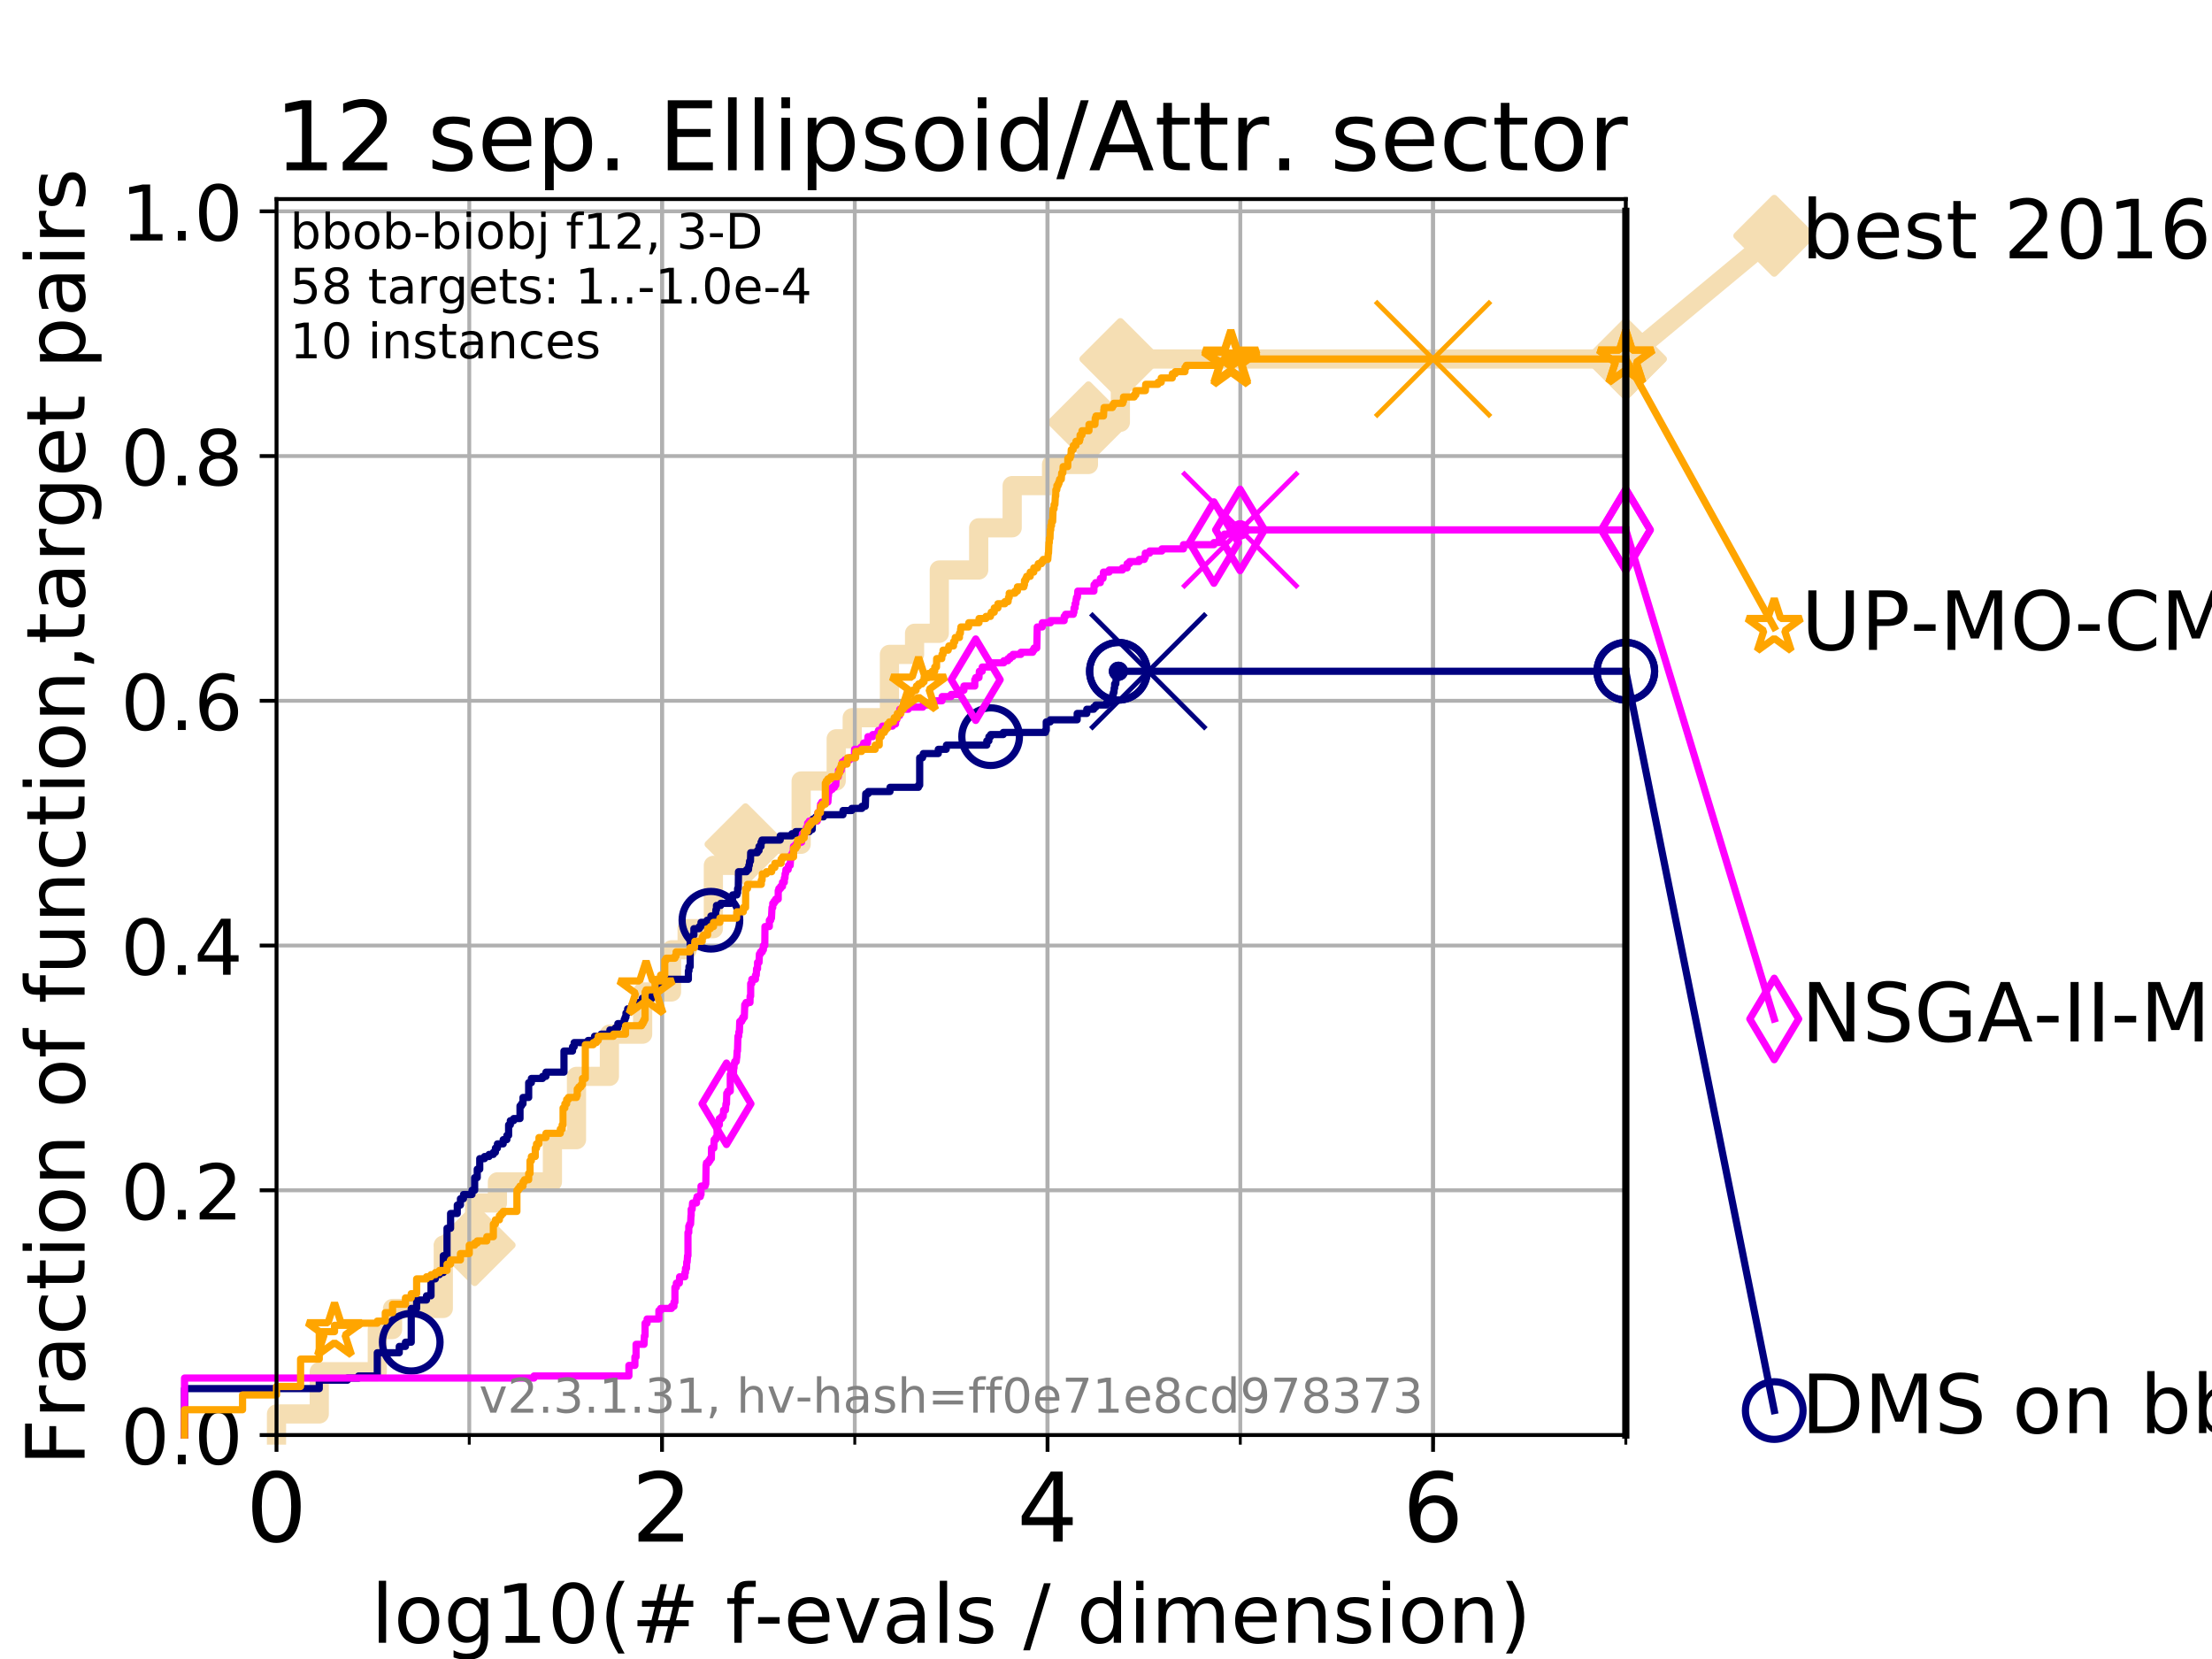 <?xml version="1.0" encoding="utf-8" standalone="no"?>
<!DOCTYPE svg PUBLIC "-//W3C//DTD SVG 1.1//EN"
  "http://www.w3.org/Graphics/SVG/1.1/DTD/svg11.dtd">
<!-- Created with matplotlib (https://matplotlib.org/) -->
<svg height="345.6pt" version="1.1" viewBox="0 0 460.8 345.6" width="460.8pt" xmlns="http://www.w3.org/2000/svg" xmlns:xlink="http://www.w3.org/1999/xlink">
 <defs>
  <style type="text/css">
*{stroke-linecap:butt;stroke-linejoin:round;}
  </style>
 </defs>
 <g id="figure_1">
  <g id="patch_1">
   <path d="M 0 345.6 
L 460.8 345.6 
L 460.8 0 
L 0 0 
z
" style="fill:#ffffff;"/>
  </g>
  <g id="axes_1">
   <g id="patch_2">
    <path d="M 57.6 298.944 
L 338.688 298.944 
L 338.688 41.472 
L 57.6 41.472 
z
" style="fill:#ffffff;"/>
   </g>
   <g id="line2d_1">
    <path d="M 57.6 298.944 
L 57.6 294.549 
L 66.508 294.549 
L 66.508 285.758 
L 78.596 285.758 
L 78.596 276.968 
L 81.776 276.968 
L 81.776 272.573 
L 92.347 272.573 
L 92.347 259.387 
L 98.881 259.387 
L 98.881 250.597 
L 103.623 250.597 
L 103.623 246.201 
L 115.077 246.201 
L 115.077 237.411 
L 120.094 237.411 
L 120.094 224.225 
L 126.948 224.225 
L 126.948 215.435 
L 133.873 215.435 
L 133.873 206.644 
L 139.887 206.644 
L 139.887 197.854 
L 143.144 197.854 
L 143.144 193.459 
L 148.608 193.459 
L 148.608 180.273 
L 155.297 180.273 
L 155.297 175.878 
L 166.895 175.878 
L 166.895 162.692 
L 174.197 162.692 
L 174.197 153.902 
L 177.535 153.902 
L 177.535 149.507 
L 185.284 149.507 
L 185.284 136.321 
L 190.52 136.321 
L 190.52 131.926 
L 195.674 131.926 
L 195.674 118.74 
L 203.881 118.74 
L 203.881 109.95 
L 210.854 109.95 
L 210.854 101.159 
L 219.056 101.159 
L 219.056 96.764 
L 226.743 96.764 
L 226.743 87.973 
L 233.391 87.973 
L 233.391 74.788 
L 338.688 74.788 
" style="fill:none;stroke:#f5deb3;stroke-linecap:square;stroke-width:4;"/>
   </g>
   <g id="line2d_2">
    <defs>
     <path d="M 0 7.778 
L 7.778 0 
L 0 -7.778 
L -7.778 0 
z
" id="mb0d9c8875b" style="stroke:#f5deb3;stroke-linejoin:miter;stroke-width:1.5;"/>
    </defs>
    <g>
     <use style="fill:#f5deb3;stroke:#f5deb3;stroke-linejoin:miter;stroke-width:1.5;" x="98.881" xlink:href="#mb0d9c8875b" y="259.387"/>
     <use style="fill:#f5deb3;stroke:#f5deb3;stroke-linejoin:miter;stroke-width:1.5;" x="155.297" xlink:href="#mb0d9c8875b" y="175.878"/>
     <use style="fill:#f5deb3;stroke:#f5deb3;stroke-linejoin:miter;stroke-width:1.5;" x="226.743" xlink:href="#mb0d9c8875b" y="87.973"/>
     <use style="fill:#f5deb3;stroke:#f5deb3;stroke-linejoin:miter;stroke-width:1.5;" x="233.391" xlink:href="#mb0d9c8875b" y="74.788"/>
     <use style="fill:#f5deb3;stroke:#f5deb3;stroke-linejoin:miter;stroke-width:1.5;" x="338.688" xlink:href="#mb0d9c8875b" y="74.788"/>
    </g>
   </g>
   <g id="line2d_3">
    <path style="fill:none;stroke:#f5deb3;stroke-linecap:square;stroke-width:4;"/>
    <g/>
   </g>
   <g id="line2d_4">
    <path d="M 338.688 74.788 
L 369.608 49.12 
" style="fill:none;stroke:#f5deb3;stroke-linecap:square;stroke-width:4;"/>
    <g>
     <use style="fill:#f5deb3;stroke:#f5deb3;stroke-linejoin:miter;stroke-width:1.5;" x="338.688" xlink:href="#mb0d9c8875b" y="74.788"/>
     <use style="fill:#f5deb3;stroke:#f5deb3;stroke-linejoin:miter;stroke-width:1.5;" x="369.608" xlink:href="#mb0d9c8875b" y="49.12"/>
    </g>
   </g>
   <g id="matplotlib.axis_1">
    <g id="xtick_1">
     <g id="line2d_5">
      <path clip-path="url(#pf4443b41e2)" d="M 57.6 298.944 
L 57.6 41.472 
" style="fill:none;stroke:#b0b0b0;stroke-linecap:square;stroke-width:0.8;"/>
     </g>
     <g id="line2d_6">
      <defs>
       <path d="M 0 0 
L 0 3.5 
" id="m8e11dadb58" style="stroke:#000000;stroke-width:0.8;"/>
      </defs>
      <g>
       <use style="stroke:#000000;stroke-width:0.8;" x="57.6" xlink:href="#m8e11dadb58" y="298.944"/>
      </g>
     </g>
     <g id="text_1">
      <!-- 0 -->
      <defs>
       <path d="M 31.781 66.406 
Q 24.172 66.406 20.328 58.906 
Q 16.5 51.422 16.5 36.375 
Q 16.5 21.391 20.328 13.891 
Q 24.172 6.391 31.781 6.391 
Q 39.453 6.391 43.281 13.891 
Q 47.125 21.391 47.125 36.375 
Q 47.125 51.422 43.281 58.906 
Q 39.453 66.406 31.781 66.406 
z
M 31.781 74.219 
Q 44.047 74.219 50.516 64.516 
Q 56.984 54.828 56.984 36.375 
Q 56.984 17.969 50.516 8.266 
Q 44.047 -1.422 31.781 -1.422 
Q 19.531 -1.422 13.062 8.266 
Q 6.594 17.969 6.594 36.375 
Q 6.594 54.828 13.062 64.516 
Q 19.531 74.219 31.781 74.219 
z
" id="DejaVuSans-48"/>
      </defs>
      <g transform="translate(51.237 321.141)scale(0.2 -0.2)">
       <use xlink:href="#DejaVuSans-48"/>
      </g>
     </g>
    </g>
    <g id="xtick_2">
     <g id="line2d_7">
      <path clip-path="url(#pf4443b41e2)" d="M 137.911 298.944 
L 137.911 41.472 
" style="fill:none;stroke:#b0b0b0;stroke-linecap:square;stroke-width:0.8;"/>
     </g>
     <g id="line2d_8">
      <g>
       <use style="stroke:#000000;stroke-width:0.8;" x="137.911" xlink:href="#m8e11dadb58" y="298.944"/>
      </g>
     </g>
     <g id="text_2">
      <!-- 2 -->
      <defs>
       <path d="M 19.188 8.297 
L 53.609 8.297 
L 53.609 0 
L 7.328 0 
L 7.328 8.297 
Q 12.938 14.109 22.625 23.891 
Q 32.328 33.688 34.812 36.531 
Q 39.547 41.844 41.422 45.531 
Q 43.312 49.219 43.312 52.781 
Q 43.312 58.594 39.234 62.25 
Q 35.156 65.922 28.609 65.922 
Q 23.969 65.922 18.812 64.312 
Q 13.672 62.703 7.812 59.422 
L 7.812 69.391 
Q 13.766 71.781 18.938 73 
Q 24.125 74.219 28.422 74.219 
Q 39.75 74.219 46.484 68.547 
Q 53.219 62.891 53.219 53.422 
Q 53.219 48.922 51.531 44.891 
Q 49.859 40.875 45.406 35.406 
Q 44.188 33.984 37.641 27.219 
Q 31.109 20.453 19.188 8.297 
z
" id="DejaVuSans-50"/>
      </defs>
      <g transform="translate(131.548 321.141)scale(0.2 -0.2)">
       <use xlink:href="#DejaVuSans-50"/>
      </g>
     </g>
    </g>
    <g id="xtick_3">
     <g id="line2d_9">
      <path clip-path="url(#pf4443b41e2)" d="M 218.222 298.944 
L 218.222 41.472 
" style="fill:none;stroke:#b0b0b0;stroke-linecap:square;stroke-width:0.8;"/>
     </g>
     <g id="line2d_10">
      <g>
       <use style="stroke:#000000;stroke-width:0.8;" x="218.222" xlink:href="#m8e11dadb58" y="298.944"/>
      </g>
     </g>
     <g id="text_3">
      <!-- 4 -->
      <defs>
       <path d="M 37.797 64.312 
L 12.891 25.391 
L 37.797 25.391 
z
M 35.203 72.906 
L 47.609 72.906 
L 47.609 25.391 
L 58.016 25.391 
L 58.016 17.188 
L 47.609 17.188 
L 47.609 0 
L 37.797 0 
L 37.797 17.188 
L 4.891 17.188 
L 4.891 26.703 
z
" id="DejaVuSans-52"/>
      </defs>
      <g transform="translate(211.859 321.141)scale(0.2 -0.2)">
       <use xlink:href="#DejaVuSans-52"/>
      </g>
     </g>
    </g>
    <g id="xtick_4">
     <g id="line2d_11">
      <path clip-path="url(#pf4443b41e2)" d="M 298.533 298.944 
L 298.533 41.472 
" style="fill:none;stroke:#b0b0b0;stroke-linecap:square;stroke-width:0.8;"/>
     </g>
     <g id="line2d_12">
      <g>
       <use style="stroke:#000000;stroke-width:0.8;" x="298.533" xlink:href="#m8e11dadb58" y="298.944"/>
      </g>
     </g>
     <g id="text_4">
      <!-- 6 -->
      <defs>
       <path d="M 33.016 40.375 
Q 26.375 40.375 22.484 35.828 
Q 18.609 31.297 18.609 23.391 
Q 18.609 15.531 22.484 10.953 
Q 26.375 6.391 33.016 6.391 
Q 39.656 6.391 43.531 10.953 
Q 47.406 15.531 47.406 23.391 
Q 47.406 31.297 43.531 35.828 
Q 39.656 40.375 33.016 40.375 
z
M 52.594 71.297 
L 52.594 62.312 
Q 48.875 64.062 45.094 64.984 
Q 41.312 65.922 37.594 65.922 
Q 27.828 65.922 22.672 59.328 
Q 17.531 52.734 16.797 39.406 
Q 19.672 43.656 24.016 45.922 
Q 28.375 48.188 33.594 48.188 
Q 44.578 48.188 50.953 41.516 
Q 57.328 34.859 57.328 23.391 
Q 57.328 12.156 50.688 5.359 
Q 44.047 -1.422 33.016 -1.422 
Q 20.359 -1.422 13.672 8.266 
Q 6.984 17.969 6.984 36.375 
Q 6.984 53.656 15.188 63.938 
Q 23.391 74.219 37.203 74.219 
Q 40.922 74.219 44.703 73.484 
Q 48.484 72.75 52.594 71.297 
z
" id="DejaVuSans-54"/>
      </defs>
      <g transform="translate(292.17 321.141)scale(0.2 -0.2)">
       <use xlink:href="#DejaVuSans-54"/>
      </g>
     </g>
    </g>
    <g id="xtick_5">
     <g id="line2d_13">
      <path clip-path="url(#pf4443b41e2)" d="M 57.6 298.944 
L 57.6 41.472 
" style="fill:none;stroke:#b0b0b0;stroke-linecap:square;stroke-width:0.8;"/>
     </g>
     <g id="line2d_14">
      <defs>
       <path d="M 0 0 
L 0 2 
" id="m13bb58ffa5" style="stroke:#000000;stroke-width:0.6;"/>
      </defs>
      <g>
       <use style="stroke:#000000;stroke-width:0.6;" x="57.6" xlink:href="#m13bb58ffa5" y="298.944"/>
      </g>
     </g>
    </g>
    <g id="xtick_6">
     <g id="line2d_15">
      <path clip-path="url(#pf4443b41e2)" d="M 97.755 298.944 
L 97.755 41.472 
" style="fill:none;stroke:#b0b0b0;stroke-linecap:square;stroke-width:0.8;"/>
     </g>
     <g id="line2d_16">
      <g>
       <use style="stroke:#000000;stroke-width:0.6;" x="97.755" xlink:href="#m13bb58ffa5" y="298.944"/>
      </g>
     </g>
    </g>
    <g id="xtick_7">
     <g id="line2d_17">
      <path clip-path="url(#pf4443b41e2)" d="M 137.911 298.944 
L 137.911 41.472 
" style="fill:none;stroke:#b0b0b0;stroke-linecap:square;stroke-width:0.8;"/>
     </g>
     <g id="line2d_18">
      <g>
       <use style="stroke:#000000;stroke-width:0.6;" x="137.911" xlink:href="#m13bb58ffa5" y="298.944"/>
      </g>
     </g>
    </g>
    <g id="xtick_8">
     <g id="line2d_19">
      <path clip-path="url(#pf4443b41e2)" d="M 178.066 298.944 
L 178.066 41.472 
" style="fill:none;stroke:#b0b0b0;stroke-linecap:square;stroke-width:0.8;"/>
     </g>
     <g id="line2d_20">
      <g>
       <use style="stroke:#000000;stroke-width:0.6;" x="178.066" xlink:href="#m13bb58ffa5" y="298.944"/>
      </g>
     </g>
    </g>
    <g id="xtick_9">
     <g id="line2d_21">
      <path clip-path="url(#pf4443b41e2)" d="M 218.222 298.944 
L 218.222 41.472 
" style="fill:none;stroke:#b0b0b0;stroke-linecap:square;stroke-width:0.8;"/>
     </g>
     <g id="line2d_22">
      <g>
       <use style="stroke:#000000;stroke-width:0.6;" x="218.222" xlink:href="#m13bb58ffa5" y="298.944"/>
      </g>
     </g>
    </g>
    <g id="xtick_10">
     <g id="line2d_23">
      <path clip-path="url(#pf4443b41e2)" d="M 258.377 298.944 
L 258.377 41.472 
" style="fill:none;stroke:#b0b0b0;stroke-linecap:square;stroke-width:0.8;"/>
     </g>
     <g id="line2d_24">
      <g>
       <use style="stroke:#000000;stroke-width:0.6;" x="258.377" xlink:href="#m13bb58ffa5" y="298.944"/>
      </g>
     </g>
    </g>
    <g id="xtick_11">
     <g id="line2d_25">
      <path clip-path="url(#pf4443b41e2)" d="M 298.533 298.944 
L 298.533 41.472 
" style="fill:none;stroke:#b0b0b0;stroke-linecap:square;stroke-width:0.8;"/>
     </g>
     <g id="line2d_26">
      <g>
       <use style="stroke:#000000;stroke-width:0.6;" x="298.533" xlink:href="#m13bb58ffa5" y="298.944"/>
      </g>
     </g>
    </g>
    <g id="xtick_12">
     <g id="line2d_27">
      <path clip-path="url(#pf4443b41e2)" d="M 338.688 298.944 
L 338.688 41.472 
" style="fill:none;stroke:#b0b0b0;stroke-linecap:square;stroke-width:0.8;"/>
     </g>
     <g id="line2d_28">
      <g>
       <use style="stroke:#000000;stroke-width:0.6;" x="338.688" xlink:href="#m13bb58ffa5" y="298.944"/>
      </g>
     </g>
    </g>
    <g id="text_5">
     <!-- log10(# f-evals / dimension) -->
     <defs>
      <path d="M 9.422 75.984 
L 18.406 75.984 
L 18.406 0 
L 9.422 0 
z
" id="DejaVuSans-108"/>
      <path d="M 30.609 48.391 
Q 23.391 48.391 19.188 42.75 
Q 14.984 37.109 14.984 27.297 
Q 14.984 17.484 19.156 11.844 
Q 23.344 6.203 30.609 6.203 
Q 37.797 6.203 41.984 11.859 
Q 46.188 17.531 46.188 27.297 
Q 46.188 37.016 41.984 42.703 
Q 37.797 48.391 30.609 48.391 
z
M 30.609 56 
Q 42.328 56 49.016 48.375 
Q 55.719 40.766 55.719 27.297 
Q 55.719 13.875 49.016 6.219 
Q 42.328 -1.422 30.609 -1.422 
Q 18.844 -1.422 12.172 6.219 
Q 5.516 13.875 5.516 27.297 
Q 5.516 40.766 12.172 48.375 
Q 18.844 56 30.609 56 
z
" id="DejaVuSans-111"/>
      <path d="M 45.406 27.984 
Q 45.406 37.75 41.375 43.109 
Q 37.359 48.484 30.078 48.484 
Q 22.859 48.484 18.828 43.109 
Q 14.797 37.75 14.797 27.984 
Q 14.797 18.266 18.828 12.891 
Q 22.859 7.516 30.078 7.516 
Q 37.359 7.516 41.375 12.891 
Q 45.406 18.266 45.406 27.984 
z
M 54.391 6.781 
Q 54.391 -7.172 48.188 -13.984 
Q 42 -20.797 29.203 -20.797 
Q 24.469 -20.797 20.266 -20.094 
Q 16.062 -19.391 12.109 -17.922 
L 12.109 -9.188 
Q 16.062 -11.328 19.922 -12.344 
Q 23.781 -13.375 27.781 -13.375 
Q 36.625 -13.375 41.016 -8.766 
Q 45.406 -4.156 45.406 5.172 
L 45.406 9.625 
Q 42.625 4.781 38.281 2.391 
Q 33.938 0 27.875 0 
Q 17.828 0 11.672 7.656 
Q 5.516 15.328 5.516 27.984 
Q 5.516 40.672 11.672 48.328 
Q 17.828 56 27.875 56 
Q 33.938 56 38.281 53.609 
Q 42.625 51.219 45.406 46.391 
L 45.406 54.688 
L 54.391 54.688 
z
" id="DejaVuSans-103"/>
      <path d="M 12.406 8.297 
L 28.516 8.297 
L 28.516 63.922 
L 10.984 60.406 
L 10.984 69.391 
L 28.422 72.906 
L 38.281 72.906 
L 38.281 8.297 
L 54.391 8.297 
L 54.391 0 
L 12.406 0 
z
" id="DejaVuSans-49"/>
      <path d="M 31 75.875 
Q 24.469 64.656 21.281 53.656 
Q 18.109 42.672 18.109 31.391 
Q 18.109 20.125 21.312 9.062 
Q 24.516 -2 31 -13.188 
L 23.188 -13.188 
Q 15.875 -1.703 12.234 9.375 
Q 8.594 20.453 8.594 31.391 
Q 8.594 42.281 12.203 53.312 
Q 15.828 64.359 23.188 75.875 
z
" id="DejaVuSans-40"/>
      <path d="M 51.125 44 
L 36.922 44 
L 32.812 27.688 
L 47.125 27.688 
z
M 43.797 71.781 
L 38.719 51.516 
L 52.984 51.516 
L 58.109 71.781 
L 65.922 71.781 
L 60.891 51.516 
L 76.125 51.516 
L 76.125 44 
L 58.984 44 
L 54.984 27.688 
L 70.516 27.688 
L 70.516 20.219 
L 53.078 20.219 
L 48 0 
L 40.188 0 
L 45.219 20.219 
L 30.906 20.219 
L 25.875 0 
L 18.016 0 
L 23.094 20.219 
L 7.719 20.219 
L 7.719 27.688 
L 24.906 27.688 
L 29 44 
L 13.281 44 
L 13.281 51.516 
L 30.906 51.516 
L 35.891 71.781 
z
" id="DejaVuSans-35"/>
      <path id="DejaVuSans-32"/>
      <path d="M 37.109 75.984 
L 37.109 68.5 
L 28.516 68.5 
Q 23.688 68.5 21.797 66.547 
Q 19.922 64.594 19.922 59.516 
L 19.922 54.688 
L 34.719 54.688 
L 34.719 47.703 
L 19.922 47.703 
L 19.922 0 
L 10.891 0 
L 10.891 47.703 
L 2.297 47.703 
L 2.297 54.688 
L 10.891 54.688 
L 10.891 58.5 
Q 10.891 67.625 15.141 71.797 
Q 19.391 75.984 28.609 75.984 
z
" id="DejaVuSans-102"/>
      <path d="M 4.891 31.391 
L 31.203 31.391 
L 31.203 23.391 
L 4.891 23.391 
z
" id="DejaVuSans-45"/>
      <path d="M 56.203 29.594 
L 56.203 25.203 
L 14.891 25.203 
Q 15.484 15.922 20.484 11.062 
Q 25.484 6.203 34.422 6.203 
Q 39.594 6.203 44.453 7.469 
Q 49.312 8.734 54.109 11.281 
L 54.109 2.781 
Q 49.266 0.734 44.188 -0.344 
Q 39.109 -1.422 33.891 -1.422 
Q 20.797 -1.422 13.156 6.188 
Q 5.516 13.812 5.516 26.812 
Q 5.516 40.234 12.766 48.109 
Q 20.016 56 32.328 56 
Q 43.359 56 49.781 48.891 
Q 56.203 41.797 56.203 29.594 
z
M 47.219 32.234 
Q 47.125 39.594 43.094 43.984 
Q 39.062 48.391 32.422 48.391 
Q 24.906 48.391 20.391 44.141 
Q 15.875 39.891 15.188 32.172 
z
" id="DejaVuSans-101"/>
      <path d="M 2.984 54.688 
L 12.5 54.688 
L 29.594 8.797 
L 46.688 54.688 
L 56.203 54.688 
L 35.688 0 
L 23.484 0 
z
" id="DejaVuSans-118"/>
      <path d="M 34.281 27.484 
Q 23.391 27.484 19.188 25 
Q 14.984 22.516 14.984 16.5 
Q 14.984 11.719 18.141 8.906 
Q 21.297 6.109 26.703 6.109 
Q 34.188 6.109 38.703 11.406 
Q 43.219 16.703 43.219 25.484 
L 43.219 27.484 
z
M 52.203 31.203 
L 52.203 0 
L 43.219 0 
L 43.219 8.297 
Q 40.141 3.328 35.547 0.953 
Q 30.953 -1.422 24.312 -1.422 
Q 15.922 -1.422 10.953 3.297 
Q 6 8.016 6 15.922 
Q 6 25.141 12.172 29.828 
Q 18.359 34.516 30.609 34.516 
L 43.219 34.516 
L 43.219 35.406 
Q 43.219 41.609 39.141 45 
Q 35.062 48.391 27.688 48.391 
Q 23 48.391 18.547 47.266 
Q 14.109 46.141 10.016 43.891 
L 10.016 52.203 
Q 14.938 54.109 19.578 55.047 
Q 24.219 56 28.609 56 
Q 40.484 56 46.344 49.844 
Q 52.203 43.703 52.203 31.203 
z
" id="DejaVuSans-97"/>
      <path d="M 44.281 53.078 
L 44.281 44.578 
Q 40.484 46.531 36.375 47.5 
Q 32.281 48.484 27.875 48.484 
Q 21.188 48.484 17.844 46.438 
Q 14.5 44.391 14.5 40.281 
Q 14.5 37.156 16.891 35.375 
Q 19.281 33.594 26.516 31.984 
L 29.594 31.297 
Q 39.156 29.25 43.188 25.516 
Q 47.219 21.781 47.219 15.094 
Q 47.219 7.469 41.188 3.016 
Q 35.156 -1.422 24.609 -1.422 
Q 20.219 -1.422 15.453 -0.562 
Q 10.688 0.297 5.422 2 
L 5.422 11.281 
Q 10.406 8.688 15.234 7.391 
Q 20.062 6.109 24.812 6.109 
Q 31.156 6.109 34.562 8.281 
Q 37.984 10.453 37.984 14.406 
Q 37.984 18.062 35.516 20.016 
Q 33.062 21.969 24.703 23.781 
L 21.578 24.516 
Q 13.234 26.266 9.516 29.906 
Q 5.812 33.547 5.812 39.891 
Q 5.812 47.609 11.281 51.797 
Q 16.75 56 26.812 56 
Q 31.781 56 36.172 55.266 
Q 40.578 54.547 44.281 53.078 
z
" id="DejaVuSans-115"/>
      <path d="M 25.391 72.906 
L 33.688 72.906 
L 8.297 -9.281 
L 0 -9.281 
z
" id="DejaVuSans-47"/>
      <path d="M 45.406 46.391 
L 45.406 75.984 
L 54.391 75.984 
L 54.391 0 
L 45.406 0 
L 45.406 8.203 
Q 42.578 3.328 38.25 0.953 
Q 33.938 -1.422 27.875 -1.422 
Q 17.969 -1.422 11.734 6.484 
Q 5.516 14.406 5.516 27.297 
Q 5.516 40.188 11.734 48.094 
Q 17.969 56 27.875 56 
Q 33.938 56 38.25 53.625 
Q 42.578 51.266 45.406 46.391 
z
M 14.797 27.297 
Q 14.797 17.391 18.875 11.75 
Q 22.953 6.109 30.078 6.109 
Q 37.203 6.109 41.297 11.75 
Q 45.406 17.391 45.406 27.297 
Q 45.406 37.203 41.297 42.844 
Q 37.203 48.484 30.078 48.484 
Q 22.953 48.484 18.875 42.844 
Q 14.797 37.203 14.797 27.297 
z
" id="DejaVuSans-100"/>
      <path d="M 9.422 54.688 
L 18.406 54.688 
L 18.406 0 
L 9.422 0 
z
M 9.422 75.984 
L 18.406 75.984 
L 18.406 64.594 
L 9.422 64.594 
z
" id="DejaVuSans-105"/>
      <path d="M 52 44.188 
Q 55.375 50.25 60.062 53.125 
Q 64.75 56 71.094 56 
Q 79.641 56 84.281 50.016 
Q 88.922 44.047 88.922 33.016 
L 88.922 0 
L 79.891 0 
L 79.891 32.719 
Q 79.891 40.578 77.094 44.375 
Q 74.312 48.188 68.609 48.188 
Q 61.625 48.188 57.562 43.547 
Q 53.516 38.922 53.516 30.906 
L 53.516 0 
L 44.484 0 
L 44.484 32.719 
Q 44.484 40.625 41.703 44.406 
Q 38.922 48.188 33.109 48.188 
Q 26.219 48.188 22.156 43.531 
Q 18.109 38.875 18.109 30.906 
L 18.109 0 
L 9.078 0 
L 9.078 54.688 
L 18.109 54.688 
L 18.109 46.188 
Q 21.188 51.219 25.484 53.609 
Q 29.781 56 35.688 56 
Q 41.656 56 45.828 52.969 
Q 50 49.953 52 44.188 
z
" id="DejaVuSans-109"/>
      <path d="M 54.891 33.016 
L 54.891 0 
L 45.906 0 
L 45.906 32.719 
Q 45.906 40.484 42.875 44.328 
Q 39.844 48.188 33.797 48.188 
Q 26.516 48.188 22.312 43.547 
Q 18.109 38.922 18.109 30.906 
L 18.109 0 
L 9.078 0 
L 9.078 54.688 
L 18.109 54.688 
L 18.109 46.188 
Q 21.344 51.125 25.703 53.562 
Q 30.078 56 35.797 56 
Q 45.219 56 50.047 50.172 
Q 54.891 44.344 54.891 33.016 
z
" id="DejaVuSans-110"/>
      <path d="M 8.016 75.875 
L 15.828 75.875 
Q 23.141 64.359 26.781 53.312 
Q 30.422 42.281 30.422 31.391 
Q 30.422 20.453 26.781 9.375 
Q 23.141 -1.703 15.828 -13.188 
L 8.016 -13.188 
Q 14.5 -2 17.703 9.062 
Q 20.906 20.125 20.906 31.391 
Q 20.906 42.672 17.703 53.656 
Q 14.5 64.656 8.016 75.875 
z
" id="DejaVuSans-41"/>
     </defs>
     <g transform="translate(77.303 342.218)scale(0.17 -0.17)">
      <use xlink:href="#DejaVuSans-108"/>
      <use x="27.783" xlink:href="#DejaVuSans-111"/>
      <use x="88.965" xlink:href="#DejaVuSans-103"/>
      <use x="152.441" xlink:href="#DejaVuSans-49"/>
      <use x="216.064" xlink:href="#DejaVuSans-48"/>
      <use x="279.688" xlink:href="#DejaVuSans-40"/>
      <use x="318.701" xlink:href="#DejaVuSans-35"/>
      <use x="402.49" xlink:href="#DejaVuSans-32"/>
      <use x="434.277" xlink:href="#DejaVuSans-102"/>
      <use x="469.404" xlink:href="#DejaVuSans-45"/>
      <use x="505.488" xlink:href="#DejaVuSans-101"/>
      <use x="567.012" xlink:href="#DejaVuSans-118"/>
      <use x="626.191" xlink:href="#DejaVuSans-97"/>
      <use x="687.471" xlink:href="#DejaVuSans-108"/>
      <use x="715.254" xlink:href="#DejaVuSans-115"/>
      <use x="767.354" xlink:href="#DejaVuSans-32"/>
      <use x="799.141" xlink:href="#DejaVuSans-47"/>
      <use x="832.832" xlink:href="#DejaVuSans-32"/>
      <use x="864.619" xlink:href="#DejaVuSans-100"/>
      <use x="928.096" xlink:href="#DejaVuSans-105"/>
      <use x="955.879" xlink:href="#DejaVuSans-109"/>
      <use x="1053.291" xlink:href="#DejaVuSans-101"/>
      <use x="1114.814" xlink:href="#DejaVuSans-110"/>
      <use x="1178.193" xlink:href="#DejaVuSans-115"/>
      <use x="1230.293" xlink:href="#DejaVuSans-105"/>
      <use x="1258.076" xlink:href="#DejaVuSans-111"/>
      <use x="1319.258" xlink:href="#DejaVuSans-110"/>
      <use x="1382.637" xlink:href="#DejaVuSans-41"/>
     </g>
    </g>
   </g>
   <g id="matplotlib.axis_2">
    <g id="ytick_1">
     <g id="line2d_29">
      <path clip-path="url(#pf4443b41e2)" d="M 57.6 298.944 
L 338.688 298.944 
" style="fill:none;stroke:#b0b0b0;stroke-linecap:square;stroke-width:0.8;"/>
     </g>
     <g id="line2d_30">
      <defs>
       <path d="M 0 0 
L -3.5 0 
" id="m13f2bd9548" style="stroke:#000000;stroke-width:0.8;"/>
      </defs>
      <g>
       <use style="stroke:#000000;stroke-width:0.8;" x="57.6" xlink:href="#m13f2bd9548" y="298.944"/>
      </g>
     </g>
     <g id="text_6">
      <!-- 0.0 -->
      <defs>
       <path d="M 10.688 12.406 
L 21 12.406 
L 21 0 
L 10.688 0 
z
" id="DejaVuSans-46"/>
      </defs>
      <g transform="translate(25.155 305.023)scale(0.16 -0.16)">
       <use xlink:href="#DejaVuSans-48"/>
       <use x="63.623" xlink:href="#DejaVuSans-46"/>
       <use x="95.41" xlink:href="#DejaVuSans-48"/>
      </g>
     </g>
    </g>
    <g id="ytick_2">
     <g id="line2d_31">
      <path clip-path="url(#pf4443b41e2)" d="M 57.6 247.959 
L 338.688 247.959 
" style="fill:none;stroke:#b0b0b0;stroke-linecap:square;stroke-width:0.8;"/>
     </g>
     <g id="line2d_32">
      <g>
       <use style="stroke:#000000;stroke-width:0.8;" x="57.6" xlink:href="#m13f2bd9548" y="247.959"/>
      </g>
     </g>
     <g id="text_7">
      <!-- 0.2 -->
      <g transform="translate(25.155 254.038)scale(0.16 -0.16)">
       <use xlink:href="#DejaVuSans-48"/>
       <use x="63.623" xlink:href="#DejaVuSans-46"/>
       <use x="95.41" xlink:href="#DejaVuSans-50"/>
      </g>
     </g>
    </g>
    <g id="ytick_3">
     <g id="line2d_33">
      <path clip-path="url(#pf4443b41e2)" d="M 57.6 196.975 
L 338.688 196.975 
" style="fill:none;stroke:#b0b0b0;stroke-linecap:square;stroke-width:0.8;"/>
     </g>
     <g id="line2d_34">
      <g>
       <use style="stroke:#000000;stroke-width:0.8;" x="57.6" xlink:href="#m13f2bd9548" y="196.975"/>
      </g>
     </g>
     <g id="text_8">
      <!-- 0.4 -->
      <g transform="translate(25.155 203.054)scale(0.16 -0.16)">
       <use xlink:href="#DejaVuSans-48"/>
       <use x="63.623" xlink:href="#DejaVuSans-46"/>
       <use x="95.41" xlink:href="#DejaVuSans-52"/>
      </g>
     </g>
    </g>
    <g id="ytick_4">
     <g id="line2d_35">
      <path clip-path="url(#pf4443b41e2)" d="M 57.6 145.99 
L 338.688 145.99 
" style="fill:none;stroke:#b0b0b0;stroke-linecap:square;stroke-width:0.8;"/>
     </g>
     <g id="line2d_36">
      <g>
       <use style="stroke:#000000;stroke-width:0.8;" x="57.6" xlink:href="#m13f2bd9548" y="145.99"/>
      </g>
     </g>
     <g id="text_9">
      <!-- 0.6 -->
      <g transform="translate(25.155 152.069)scale(0.16 -0.16)">
       <use xlink:href="#DejaVuSans-48"/>
       <use x="63.623" xlink:href="#DejaVuSans-46"/>
       <use x="95.41" xlink:href="#DejaVuSans-54"/>
      </g>
     </g>
    </g>
    <g id="ytick_5">
     <g id="line2d_37">
      <path clip-path="url(#pf4443b41e2)" d="M 57.6 95.006 
L 338.688 95.006 
" style="fill:none;stroke:#b0b0b0;stroke-linecap:square;stroke-width:0.8;"/>
     </g>
     <g id="line2d_38">
      <g>
       <use style="stroke:#000000;stroke-width:0.8;" x="57.6" xlink:href="#m13f2bd9548" y="95.006"/>
      </g>
     </g>
     <g id="text_10">
      <!-- 0.8 -->
      <defs>
       <path d="M 31.781 34.625 
Q 24.75 34.625 20.719 30.859 
Q 16.703 27.094 16.703 20.516 
Q 16.703 13.922 20.719 10.156 
Q 24.75 6.391 31.781 6.391 
Q 38.812 6.391 42.859 10.172 
Q 46.922 13.969 46.922 20.516 
Q 46.922 27.094 42.891 30.859 
Q 38.875 34.625 31.781 34.625 
z
M 21.922 38.812 
Q 15.578 40.375 12.031 44.719 
Q 8.5 49.078 8.5 55.328 
Q 8.5 64.062 14.719 69.141 
Q 20.953 74.219 31.781 74.219 
Q 42.672 74.219 48.875 69.141 
Q 55.078 64.062 55.078 55.328 
Q 55.078 49.078 51.531 44.719 
Q 48 40.375 41.703 38.812 
Q 48.828 37.156 52.797 32.312 
Q 56.781 27.484 56.781 20.516 
Q 56.781 9.906 50.312 4.234 
Q 43.844 -1.422 31.781 -1.422 
Q 19.734 -1.422 13.25 4.234 
Q 6.781 9.906 6.781 20.516 
Q 6.781 27.484 10.781 32.312 
Q 14.797 37.156 21.922 38.812 
z
M 18.312 54.391 
Q 18.312 48.734 21.844 45.562 
Q 25.391 42.391 31.781 42.391 
Q 38.141 42.391 41.719 45.562 
Q 45.312 48.734 45.312 54.391 
Q 45.312 60.062 41.719 63.234 
Q 38.141 66.406 31.781 66.406 
Q 25.391 66.406 21.844 63.234 
Q 18.312 60.062 18.312 54.391 
z
" id="DejaVuSans-56"/>
      </defs>
      <g transform="translate(25.155 101.085)scale(0.16 -0.16)">
       <use xlink:href="#DejaVuSans-48"/>
       <use x="63.623" xlink:href="#DejaVuSans-46"/>
       <use x="95.41" xlink:href="#DejaVuSans-56"/>
      </g>
     </g>
    </g>
    <g id="ytick_6">
     <g id="line2d_39">
      <path clip-path="url(#pf4443b41e2)" d="M 57.6 44.021 
L 338.688 44.021 
" style="fill:none;stroke:#b0b0b0;stroke-linecap:square;stroke-width:0.8;"/>
     </g>
     <g id="line2d_40">
      <g>
       <use style="stroke:#000000;stroke-width:0.8;" x="57.6" xlink:href="#m13f2bd9548" y="44.021"/>
      </g>
     </g>
     <g id="text_11">
      <!-- 1.0 -->
      <g transform="translate(25.155 50.1)scale(0.16 -0.16)">
       <use xlink:href="#DejaVuSans-49"/>
       <use x="63.623" xlink:href="#DejaVuSans-46"/>
       <use x="95.41" xlink:href="#DejaVuSans-48"/>
      </g>
     </g>
    </g>
    <g id="text_12">
     <!-- Fraction of function,target pairs -->
     <defs>
      <path d="M 9.812 72.906 
L 51.703 72.906 
L 51.703 64.594 
L 19.672 64.594 
L 19.672 43.109 
L 48.578 43.109 
L 48.578 34.812 
L 19.672 34.812 
L 19.672 0 
L 9.812 0 
z
" id="DejaVuSans-70"/>
      <path d="M 41.109 46.297 
Q 39.594 47.172 37.812 47.578 
Q 36.031 48 33.891 48 
Q 26.266 48 22.188 43.047 
Q 18.109 38.094 18.109 28.812 
L 18.109 0 
L 9.078 0 
L 9.078 54.688 
L 18.109 54.688 
L 18.109 46.188 
Q 20.953 51.172 25.484 53.578 
Q 30.031 56 36.531 56 
Q 37.453 56 38.578 55.875 
Q 39.703 55.766 41.062 55.516 
z
" id="DejaVuSans-114"/>
      <path d="M 48.781 52.594 
L 48.781 44.188 
Q 44.969 46.297 41.141 47.344 
Q 37.312 48.391 33.406 48.391 
Q 24.656 48.391 19.812 42.844 
Q 14.984 37.312 14.984 27.297 
Q 14.984 17.281 19.812 11.734 
Q 24.656 6.203 33.406 6.203 
Q 37.312 6.203 41.141 7.25 
Q 44.969 8.297 48.781 10.406 
L 48.781 2.094 
Q 45.016 0.344 40.984 -0.531 
Q 36.969 -1.422 32.422 -1.422 
Q 20.062 -1.422 12.781 6.344 
Q 5.516 14.109 5.516 27.297 
Q 5.516 40.672 12.859 48.328 
Q 20.219 56 33.016 56 
Q 37.156 56 41.109 55.141 
Q 45.062 54.297 48.781 52.594 
z
" id="DejaVuSans-99"/>
      <path d="M 18.312 70.219 
L 18.312 54.688 
L 36.812 54.688 
L 36.812 47.703 
L 18.312 47.703 
L 18.312 18.016 
Q 18.312 11.328 20.141 9.422 
Q 21.969 7.516 27.594 7.516 
L 36.812 7.516 
L 36.812 0 
L 27.594 0 
Q 17.188 0 13.234 3.875 
Q 9.281 7.766 9.281 18.016 
L 9.281 47.703 
L 2.688 47.703 
L 2.688 54.688 
L 9.281 54.688 
L 9.281 70.219 
z
" id="DejaVuSans-116"/>
      <path d="M 8.5 21.578 
L 8.5 54.688 
L 17.484 54.688 
L 17.484 21.922 
Q 17.484 14.156 20.5 10.266 
Q 23.531 6.391 29.594 6.391 
Q 36.859 6.391 41.078 11.031 
Q 45.312 15.672 45.312 23.688 
L 45.312 54.688 
L 54.297 54.688 
L 54.297 0 
L 45.312 0 
L 45.312 8.406 
Q 42.047 3.422 37.719 1 
Q 33.406 -1.422 27.688 -1.422 
Q 18.266 -1.422 13.375 4.438 
Q 8.5 10.297 8.5 21.578 
z
M 31.109 56 
z
" id="DejaVuSans-117"/>
      <path d="M 11.719 12.406 
L 22.016 12.406 
L 22.016 4 
L 14.016 -11.625 
L 7.719 -11.625 
L 11.719 4 
z
" id="DejaVuSans-44"/>
      <path d="M 18.109 8.203 
L 18.109 -20.797 
L 9.078 -20.797 
L 9.078 54.688 
L 18.109 54.688 
L 18.109 46.391 
Q 20.953 51.266 25.266 53.625 
Q 29.594 56 35.594 56 
Q 45.562 56 51.781 48.094 
Q 58.016 40.188 58.016 27.297 
Q 58.016 14.406 51.781 6.484 
Q 45.562 -1.422 35.594 -1.422 
Q 29.594 -1.422 25.266 0.953 
Q 20.953 3.328 18.109 8.203 
z
M 48.688 27.297 
Q 48.688 37.203 44.609 42.844 
Q 40.531 48.484 33.406 48.484 
Q 26.266 48.484 22.188 42.844 
Q 18.109 37.203 18.109 27.297 
Q 18.109 17.391 22.188 11.75 
Q 26.266 6.109 33.406 6.109 
Q 40.531 6.109 44.609 11.75 
Q 48.688 17.391 48.688 27.297 
z
" id="DejaVuSans-112"/>
     </defs>
     <g transform="translate(17.62 305.347)rotate(-90)scale(0.17 -0.17)">
      <use xlink:href="#DejaVuSans-70"/>
      <use x="57.41" xlink:href="#DejaVuSans-114"/>
      <use x="98.523" xlink:href="#DejaVuSans-97"/>
      <use x="159.803" xlink:href="#DejaVuSans-99"/>
      <use x="214.783" xlink:href="#DejaVuSans-116"/>
      <use x="253.992" xlink:href="#DejaVuSans-105"/>
      <use x="281.775" xlink:href="#DejaVuSans-111"/>
      <use x="342.957" xlink:href="#DejaVuSans-110"/>
      <use x="406.336" xlink:href="#DejaVuSans-32"/>
      <use x="438.123" xlink:href="#DejaVuSans-111"/>
      <use x="499.305" xlink:href="#DejaVuSans-102"/>
      <use x="534.51" xlink:href="#DejaVuSans-32"/>
      <use x="566.297" xlink:href="#DejaVuSans-102"/>
      <use x="601.502" xlink:href="#DejaVuSans-117"/>
      <use x="664.881" xlink:href="#DejaVuSans-110"/>
      <use x="728.26" xlink:href="#DejaVuSans-99"/>
      <use x="783.24" xlink:href="#DejaVuSans-116"/>
      <use x="822.449" xlink:href="#DejaVuSans-105"/>
      <use x="850.232" xlink:href="#DejaVuSans-111"/>
      <use x="911.414" xlink:href="#DejaVuSans-110"/>
      <use x="974.793" xlink:href="#DejaVuSans-44"/>
      <use x="1006.58" xlink:href="#DejaVuSans-116"/>
      <use x="1045.789" xlink:href="#DejaVuSans-97"/>
      <use x="1107.068" xlink:href="#DejaVuSans-114"/>
      <use x="1148.166" xlink:href="#DejaVuSans-103"/>
      <use x="1211.643" xlink:href="#DejaVuSans-101"/>
      <use x="1273.166" xlink:href="#DejaVuSans-116"/>
      <use x="1312.375" xlink:href="#DejaVuSans-32"/>
      <use x="1344.162" xlink:href="#DejaVuSans-112"/>
      <use x="1407.639" xlink:href="#DejaVuSans-97"/>
      <use x="1468.918" xlink:href="#DejaVuSans-105"/>
      <use x="1496.701" xlink:href="#DejaVuSans-114"/>
      <use x="1537.814" xlink:href="#DejaVuSans-115"/>
     </g>
    </g>
   </g>
   <g id="line2d_41">
    <defs>
     <path d="M 0 1.5 
C 0.398 1.5 0.779 1.342 1.061 1.061 
C 1.342 0.779 1.5 0.398 1.5 0 
C 1.5 -0.398 1.342 -0.779 1.061 -1.061 
C 0.779 -1.342 0.398 -1.5 0 -1.5 
C -0.398 -1.5 -0.779 -1.342 -1.061 -1.061 
C -1.342 -0.779 -1.5 -0.398 -1.5 0 
C -1.5 0.398 -1.342 0.779 -1.061 1.061 
C -0.779 1.342 -0.398 1.5 0 1.5 
z
" id="mcd5020d638" style="stroke:#f5deb3;"/>
    </defs>
    <g>
     <use style="fill:#f5deb3;stroke:#f5deb3;" x="233.391" xlink:href="#mcd5020d638" y="74.788"/>
     <use style="fill:#f5deb3;stroke:#f5deb3;" x="233.391" xlink:href="#mcd5020d638" y="74.788"/>
    </g>
   </g>
   <g id="line2d_42">
    <defs>
     <path d="M 0 1.5 
C 0.398 1.5 0.779 1.342 1.061 1.061 
C 1.342 0.779 1.5 0.398 1.5 0 
C 1.5 -0.398 1.342 -0.779 1.061 -1.061 
C 0.779 -1.342 0.398 -1.5 0 -1.5 
C -0.398 -1.5 -0.779 -1.342 -1.061 -1.061 
C -1.342 -0.779 -1.5 -0.398 -1.5 0 
C -1.5 0.398 -1.342 0.779 -1.061 1.061 
C -0.779 1.342 -0.398 1.5 0 1.5 
z
" id="m0d3933284d" style="stroke:#000080;"/>
    </defs>
    <g>
     <use style="fill:#000080;stroke:#000080;" x="232.986" xlink:href="#m0d3933284d" y="139.837"/>
     <use style="fill:#000080;stroke:#000080;" x="232.986" xlink:href="#m0d3933284d" y="139.837"/>
    </g>
   </g>
   <g id="line2d_43">
    <path d="M 38.441 298.944 
L 38.441 289.275 
L 66.508 289.275 
L 66.508 287.516 
L 72.376 287.516 
L 72.376 287.077 
L 74.705 287.077 
L 74.705 286.637 
L 78.596 286.637 
L 78.596 281.803 
L 83.172 281.803 
L 83.172 280.484 
L 84.464 280.484 
L 84.464 279.605 
L 85.667 279.605 
L 85.667 272.573 
L 86.793 272.573 
L 86.793 270.815 
L 88.847 270.815 
L 88.847 269.936 
L 89.79 269.936 
L 89.79 266.419 
L 90.684 266.419 
L 90.684 265.54 
L 91.535 265.54 
L 91.535 265.101 
L 92.347 265.101 
L 92.347 261.585 
L 93.122 261.585 
L 93.122 255.871 
L 93.864 255.871 
L 93.864 252.794 
L 95.26 252.794 
L 95.26 251.036 
L 95.918 251.036 
L 95.918 249.718 
L 96.552 249.718 
L 96.552 248.838 
L 98.327 248.838 
L 98.327 247.959 
L 98.881 247.959 
L 98.881 245.322 
L 99.418 245.322 
L 99.418 243.564 
L 99.938 243.564 
L 99.938 241.367 
L 100.935 241.367 
L 100.935 240.927 
L 101.878 240.927 
L 101.878 240.488 
L 102.772 240.488 
L 102.772 240.048 
L 103.203 240.048 
L 103.203 239.169 
L 103.623 239.169 
L 103.623 238.29 
L 104.826 238.29 
L 104.826 237.411 
L 105.585 237.411 
L 105.585 236.532 
L 105.952 236.532 
L 105.952 234.334 
L 106.312 234.334 
L 106.312 233.455 
L 107.009 233.455 
L 107.009 233.016 
L 108.326 233.016 
L 108.326 230.379 
L 108.64 230.379 
L 108.64 229.939 
L 108.949 229.939 
L 108.949 228.62 
L 110.132 228.62 
L 110.132 225.544 
L 110.694 225.544 
L 110.694 224.665 
L 113.023 224.665 
L 113.023 224.225 
L 113.735 224.225 
L 113.735 223.346 
L 117.486 223.346 
L 117.486 218.951 
L 119.267 218.951 
L 119.267 218.072 
L 119.603 218.072 
L 119.603 217.193 
L 122.503 217.193 
L 122.503 216.753 
L 123.856 216.753 
L 123.856 215.874 
L 125.232 215.874 
L 125.232 215.435 
L 127.057 215.435 
L 127.057 214.556 
L 128.21 214.556 
L 128.21 214.116 
L 128.709 214.116 
L 128.709 213.237 
L 130.037 213.237 
L 130.037 212.358 
L 130.219 212.358 
L 130.219 211.919 
L 130.398 211.919 
L 130.398 211.04 
L 130.752 211.04 
L 130.752 210.161 
L 131.607 210.161 
L 131.691 209.282 
L 132.971 209.282 
L 132.971 208.842 
L 133.8 208.842 
L 133.8 207.963 
L 135.813 207.963 
L 135.813 207.084 
L 136.266 207.084 
L 136.266 206.205 
L 137.077 206.205 
L 137.077 205.765 
L 137.911 205.765 
L 137.911 204.886 
L 138.483 204.886 
L 138.483 204.007 
L 143.401 204.007 
L 143.401 202.249 
L 143.528 202.249 
L 143.528 201.37 
L 143.779 201.37 
L 143.779 196.096 
L 143.944 196.096 
L 143.944 195.656 
L 144.351 195.656 
L 144.351 194.777 
L 144.55 194.777 
L 144.55 193.459 
L 145.666 193.459 
L 145.666 193.019 
L 146.035 193.019 
L 146.035 192.14 
L 147.301 192.14 
L 147.301 191.701 
L 148.097 191.701 
L 148.097 190.822 
L 149.043 190.822 
L 149.135 189.503 
L 149.257 189.503 
L 149.257 188.624 
L 150.144 188.624 
L 150.144 188.184 
L 152.182 188.184 
L 152.207 187.305 
L 152.612 187.305 
L 152.612 186.426 
L 153.514 186.426 
L 153.514 185.987 
L 153.656 185.987 
L 153.656 185.108 
L 153.797 185.108 
L 153.844 181.592 
L 155.531 181.592 
L 155.531 181.152 
L 155.929 181.152 
L 155.991 180.273 
L 156.094 180.273 
L 156.155 179.394 
L 156.338 179.394 
L 156.378 177.636 
L 157.772 177.636 
L 157.772 177.196 
L 158.123 177.196 
L 158.123 176.317 
L 158.537 176.317 
L 158.537 175.438 
L 158.732 175.438 
L 158.732 174.999 
L 162.532 174.999 
L 162.532 174.12 
L 164.961 174.12 
L 164.961 173.68 
L 165.768 173.68 
L 165.768 173.241 
L 168.607 173.241 
L 168.607 172.801 
L 169.197 172.801 
L 169.254 171.483 
L 169.312 171.483 
L 169.37 170.604 
L 169.963 170.604 
L 169.963 170.164 
L 171.561 170.164 
L 171.561 169.725 
L 175.611 169.725 
L 175.611 168.845 
L 177.439 168.845 
L 177.439 168.406 
L 179.558 168.406 
L 179.558 167.966 
L 180.264 167.966 
L 180.351 165.329 
L 180.874 165.329 
L 180.874 164.89 
L 185.406 164.89 
L 185.406 164.011 
L 191.326 164.011 
L 191.326 163.571 
L 191.588 163.571 
L 191.588 157.857 
L 192.175 157.857 
L 192.175 157.418 
L 192.345 157.418 
L 192.345 156.978 
L 195.463 156.978 
L 195.463 156.099 
L 197.107 156.099 
L 197.171 155.22 
L 205.567 155.22 
L 205.567 154.341 
L 206.004 154.341 
L 206.004 153.462 
L 206.369 153.462 
L 206.369 153.023 
L 208.995 153.023 
L 208.995 152.583 
L 217.764 152.583 
L 217.764 152.144 
L 217.95 152.144 
L 217.95 150.386 
L 218.789 150.386 
L 218.789 149.946 
L 224.395 149.946 
L 224.397 148.627 
L 226.396 148.627 
L 226.396 147.748 
L 227.839 147.748 
L 227.839 147.309 
L 228.27 147.309 
L 228.27 146.869 
L 230.486 146.869 
L 230.486 146.43 
L 231.207 146.43 
L 231.207 145.551 
L 231.8 145.551 
L 231.8 144.672 
L 231.934 144.672 
L 231.934 144.232 
L 232.058 144.232 
L 232.1 143.353 
L 232.198 143.353 
L 232.198 142.474 
L 232.442 142.474 
L 232.548 140.716 
L 232.986 140.716 
L 232.986 139.837 
L 338.688 139.837 
L 338.688 139.837 
" style="fill:none;stroke:#000080;stroke-linecap:square;stroke-width:1.5;"/>
   </g>
   <g id="line2d_44">
    <defs>
     <path d="M 0 6 
C 1.591 6 3.117 5.368 4.243 4.243 
C 5.368 3.117 6 1.591 6 0 
C 6 -1.591 5.368 -3.117 4.243 -4.243 
C 3.117 -5.368 1.591 -6 0 -6 
C -1.591 -6 -3.117 -5.368 -4.243 -4.243 
C -5.368 -3.117 -6 -1.591 -6 0 
C -6 1.591 -5.368 3.117 -4.243 4.243 
C -3.117 5.368 -1.591 6 0 6 
z
" id="m647e166333" style="stroke:#000080;stroke-width:1.5;"/>
    </defs>
    <g>
     <use style="fill-opacity:0;stroke:#000080;stroke-width:1.5;" x="85.667" xlink:href="#m647e166333" y="279.605"/>
     <use style="fill-opacity:0;stroke:#000080;stroke-width:1.5;" x="148.097" xlink:href="#m647e166333" y="191.701"/>
     <use style="fill-opacity:0;stroke:#000080;stroke-width:1.5;" x="206.369" xlink:href="#m647e166333" y="153.462"/>
     <use style="fill-opacity:0;stroke:#000080;stroke-width:1.5;" x="232.986" xlink:href="#m647e166333" y="139.837"/>
     <use style="fill-opacity:0;stroke:#000080;stroke-width:1.5;" x="232.986" xlink:href="#m647e166333" y="139.837"/>
     <use style="fill-opacity:0;stroke:#000080;stroke-width:1.5;" x="338.688" xlink:href="#m647e166333" y="139.837"/>
    </g>
   </g>
   <g id="line2d_45">
    <path style="fill:none;stroke:#000080;stroke-linecap:square;stroke-width:1.5;"/>
    <g/>
   </g>
   <g id="line2d_46">
    <path clip-path="url(#pf4443b41e2)" d="M 239.218 139.837 
" style="fill:none;stroke:#000080;stroke-linecap:square;stroke-width:1.5;"/>
    <defs>
     <path d="M -12 12 
L 12 -12 
M -12 -12 
L 12 12 
" id="m2ac94efb42" style="stroke:#000080;"/>
    </defs>
    <g clip-path="url(#pf4443b41e2)">
     <use style="fill:#000080;stroke:#000080;" x="239.218" xlink:href="#m2ac94efb42" y="139.837"/>
    </g>
   </g>
   <g id="line2d_47">
    <defs>
     <path d="M 0 1.5 
C 0.398 1.5 0.779 1.342 1.061 1.061 
C 1.342 0.779 1.5 0.398 1.5 0 
C 1.5 -0.398 1.342 -0.779 1.061 -1.061 
C 0.779 -1.342 0.398 -1.5 0 -1.5 
C -0.398 -1.5 -0.779 -1.342 -1.061 -1.061 
C -1.342 -0.779 -1.5 -0.398 -1.5 0 
C -1.5 0.398 -1.342 0.779 -1.061 1.061 
C -0.779 1.342 -0.398 1.5 0 1.5 
z
" id="m6cfa378fc9" style="stroke:#ff00ff;"/>
    </defs>
    <g>
     <use style="fill:#ff00ff;stroke:#ff00ff;" x="258.331" xlink:href="#m6cfa378fc9" y="110.389"/>
     <use style="fill:#ff00ff;stroke:#ff00ff;" x="258.331" xlink:href="#m6cfa378fc9" y="110.389"/>
    </g>
   </g>
   <g id="line2d_48">
    <path d="M 38.441 298.944 
L 38.441 287.077 
L 111.239 287.077 
L 111.239 286.637 
L 131.013 286.637 
L 131.013 284.44 
L 132.263 284.44 
L 132.263 282.682 
L 132.502 282.682 
L 132.502 280.045 
L 134.164 280.045 
L 134.236 278.286 
L 134.379 278.286 
L 134.379 275.649 
L 134.801 275.649 
L 134.801 274.77 
L 137.259 274.77 
L 137.259 273.012 
L 137.618 273.012 
L 137.618 272.573 
L 139.887 272.573 
L 139.887 272.133 
L 140.399 272.133 
L 140.399 271.254 
L 140.599 271.254 
L 140.599 268.177 
L 140.896 268.177 
L 140.896 267.298 
L 141.521 267.298 
L 141.568 265.98 
L 142.664 265.98 
L 142.664 265.101 
L 142.797 265.101 
L 142.797 264.222 
L 143.015 264.222 
L 143.058 262.903 
L 143.144 262.903 
L 143.23 261.585 
L 143.316 261.585 
L 143.316 256.75 
L 143.486 256.75 
L 143.486 255.431 
L 143.654 255.431 
L 143.654 254.992 
L 143.862 254.992 
L 143.944 253.234 
L 143.985 253.234 
L 143.985 251.915 
L 144.189 251.915 
L 144.27 250.597 
L 145.098 250.597 
L 145.098 249.718 
L 145.213 249.718 
L 145.213 249.278 
L 145.888 249.278 
L 145.888 248.838 
L 146.035 248.838 
L 146.035 247.08 
L 146.889 247.08 
L 146.889 246.641 
L 147.027 246.641 
L 147.096 242.685 
L 147.165 242.685 
L 147.165 242.246 
L 147.604 242.246 
L 147.604 241.806 
L 147.901 241.806 
L 147.901 241.367 
L 148.194 241.367 
L 148.226 239.169 
L 148.702 239.169 
L 148.764 237.411 
L 149.104 237.411 
L 149.104 236.971 
L 149.378 236.971 
L 149.378 235.213 
L 149.527 235.213 
L 149.527 234.334 
L 149.853 234.334 
L 149.853 233.016 
L 150.344 233.016 
L 150.344 232.576 
L 150.655 232.576 
L 150.739 231.258 
L 151.124 231.258 
L 151.233 229.939 
L 151.341 229.939 
L 151.395 227.741 
L 151.635 227.741 
L 151.635 227.302 
L 152.13 227.302 
L 152.13 223.786 
L 152.786 223.786 
L 152.836 222.467 
L 152.91 222.467 
L 152.91 221.588 
L 153.057 221.588 
L 153.057 221.149 
L 153.371 221.149 
L 153.467 220.27 
L 153.49 220.27 
L 153.562 218.951 
L 153.633 218.951 
L 153.727 215.874 
L 153.89 215.874 
L 153.914 214.995 
L 154.029 214.995 
L 154.098 212.798 
L 154.507 212.798 
L 154.507 212.358 
L 154.752 212.358 
L 154.752 211.919 
L 155.059 211.919 
L 155.146 209.282 
L 155.404 209.282 
L 155.404 208.842 
L 156.236 208.842 
L 156.257 207.523 
L 156.378 207.523 
L 156.378 204.886 
L 156.618 204.886 
L 156.618 204.007 
L 157.377 204.007 
L 157.377 203.128 
L 157.548 203.128 
L 157.604 201.81 
L 157.81 201.81 
L 157.81 200.491 
L 158.123 200.491 
L 158.195 198.733 
L 158.43 198.733 
L 158.43 198.293 
L 158.802 198.293 
L 158.802 197.854 
L 159.029 197.854 
L 159.029 196.975 
L 159.321 196.975 
L 159.355 193.019 
L 160.266 193.019 
L 160.266 191.701 
L 160.554 191.701 
L 160.554 191.261 
L 160.712 191.261 
L 160.821 189.063 
L 160.977 189.063 
L 160.977 188.184 
L 161.269 188.184 
L 161.269 187.745 
L 161.586 187.745 
L 161.586 187.305 
L 162.116 187.305 
L 162.116 185.547 
L 162.246 185.547 
L 162.246 185.108 
L 162.602 185.108 
L 162.602 184.668 
L 163.007 184.668 
L 163.007 183.789 
L 163.389 183.789 
L 163.389 182.91 
L 163.523 182.91 
L 163.55 182.031 
L 163.643 182.031 
L 163.723 181.152 
L 164.192 181.152 
L 164.257 180.273 
L 164.612 180.273 
L 164.688 178.954 
L 164.812 178.954 
L 164.812 178.075 
L 165.059 178.075 
L 165.059 177.636 
L 165.254 177.636 
L 165.291 176.317 
L 165.756 176.317 
L 165.756 175.878 
L 166.244 175.878 
L 166.244 175.438 
L 166.994 175.438 
L 167.082 174.12 
L 167.147 174.12 
L 167.147 173.68 
L 167.714 173.68 
L 167.714 173.241 
L 167.996 173.241 
L 167.996 172.362 
L 168.243 172.362 
L 168.243 171.483 
L 168.577 171.483 
L 168.577 171.043 
L 170.256 171.043 
L 170.256 170.164 
L 170.392 170.164 
L 170.392 169.285 
L 170.785 169.285 
L 170.882 167.966 
L 170.934 167.966 
L 170.934 167.527 
L 171.195 167.527 
L 171.195 167.087 
L 172.466 167.087 
L 172.546 165.769 
L 172.586 165.769 
L 172.586 164.89 
L 172.839 164.89 
L 172.839 164.45 
L 173.357 164.45 
L 173.357 164.011 
L 173.837 164.011 
L 173.837 163.571 
L 174.109 163.571 
L 174.204 161.813 
L 174.634 161.813 
L 174.669 160.495 
L 175.232 160.495 
L 175.232 159.616 
L 175.483 159.616 
L 175.483 158.736 
L 176.014 158.736 
L 176.014 158.297 
L 177.018 158.297 
L 177.018 157.857 
L 177.996 157.857 
L 178.014 156.099 
L 179.344 156.099 
L 179.344 155.66 
L 179.781 155.66 
L 179.781 155.22 
L 179.918 155.22 
L 179.918 154.781 
L 180.72 154.781 
L 180.809 153.462 
L 181.799 153.462 
L 181.799 153.023 
L 182.811 153.023 
L 182.811 152.583 
L 182.996 152.583 
L 182.996 152.144 
L 183.83 152.144 
L 183.83 151.265 
L 185.922 151.265 
L 185.922 150.825 
L 186.562 150.825 
L 186.562 149.946 
L 186.814 149.946 
L 186.814 149.507 
L 186.954 149.507 
L 186.954 149.067 
L 187.402 149.067 
L 187.446 147.748 
L 189.214 147.748 
L 189.214 147.309 
L 192.257 147.309 
L 192.257 146.869 
L 194.336 146.869 
L 194.336 145.99 
L 196.245 145.99 
L 196.253 145.111 
L 198.131 145.111 
L 198.131 144.672 
L 199.587 144.672 
L 199.668 143.793 
L 200.802 143.793 
L 200.802 142.914 
L 203.067 142.914 
L 203.068 141.595 
L 203.26 141.595 
L 203.26 141.156 
L 203.935 141.156 
L 204.019 139.837 
L 204.614 139.837 
L 204.614 138.958 
L 206.203 138.958 
L 206.203 138.079 
L 209.111 138.079 
L 209.111 137.639 
L 209.973 137.639 
L 209.973 137.2 
L 210.439 137.2 
L 210.439 136.76 
L 211.019 136.76 
L 211.019 136.321 
L 212.667 136.321 
L 212.667 135.881 
L 215.128 135.881 
L 215.128 135.442 
L 215.423 135.442 
L 215.423 135.002 
L 215.98 135.002 
L 216.076 130.607 
L 217.125 130.607 
L 217.125 129.728 
L 218.848 129.728 
L 218.848 129.288 
L 221.686 129.288 
L 221.686 128.409 
L 221.971 128.409 
L 221.971 127.97 
L 223.593 127.97 
L 223.593 127.53 
L 223.725 127.53 
L 223.74 126.651 
L 223.956 126.651 
L 223.956 125.772 
L 224.114 125.772 
L 224.167 124.893 
L 224.249 124.893 
L 224.249 124.454 
L 224.434 124.454 
L 224.529 123.135 
L 227.882 123.135 
L 227.91 121.817 
L 228.24 121.817 
L 228.24 121.377 
L 229.227 121.377 
L 229.227 120.498 
L 229.779 120.498 
L 229.863 119.179 
L 231.066 119.179 
L 231.066 118.74 
L 233.837 118.74 
L 233.837 118.3 
L 234.796 118.3 
L 234.796 117.421 
L 235.314 117.421 
L 235.314 116.982 
L 237.298 116.982 
L 237.298 116.542 
L 238.37 116.542 
L 238.37 116.103 
L 238.585 116.103 
L 238.585 115.224 
L 239.495 115.224 
L 239.495 114.784 
L 242.039 114.784 
L 242.039 114.345 
L 246.531 114.345 
L 246.531 113.466 
L 252.885 113.466 
L 252.885 113.026 
L 254.019 113.026 
L 254.019 112.147 
L 254.381 112.147 
L 254.381 111.708 
L 255.055 111.708 
L 255.055 111.268 
L 256.185 111.268 
L 256.185 110.829 
L 258.331 110.829 
L 258.331 110.389 
L 338.688 110.389 
L 338.688 110.389 
" style="fill:none;stroke:#ff00ff;stroke-linecap:square;stroke-width:1.5;"/>
   </g>
   <g id="line2d_49">
    <defs>
     <path d="M 0 8.485 
L 5.091 0 
L 0 -8.485 
L -5.091 0 
z
" id="m1ce558fc88" style="stroke:#ff00ff;stroke-linejoin:miter;stroke-width:1.5;"/>
    </defs>
    <g>
     <use style="fill-opacity:0;stroke:#ff00ff;stroke-linejoin:miter;stroke-width:1.5;" x="151.341" xlink:href="#m1ce558fc88" y="229.939"/>
     <use style="fill-opacity:0;stroke:#ff00ff;stroke-linejoin:miter;stroke-width:1.5;" x="203.26" xlink:href="#m1ce558fc88" y="141.595"/>
     <use style="fill-opacity:0;stroke:#ff00ff;stroke-linejoin:miter;stroke-width:1.5;" x="252.885" xlink:href="#m1ce558fc88" y="113.026"/>
     <use style="fill-opacity:0;stroke:#ff00ff;stroke-linejoin:miter;stroke-width:1.5;" x="258.331" xlink:href="#m1ce558fc88" y="110.389"/>
     <use style="fill-opacity:0;stroke:#ff00ff;stroke-linejoin:miter;stroke-width:1.5;" x="338.688" xlink:href="#m1ce558fc88" y="110.389"/>
    </g>
   </g>
   <g id="line2d_50">
    <path style="fill:none;stroke:#ff00ff;stroke-linecap:square;stroke-width:1.5;"/>
    <g/>
   </g>
   <g id="line2d_51">
    <path clip-path="url(#pf4443b41e2)" d="M 258.383 110.389 
" style="fill:none;stroke:#ff00ff;stroke-linecap:square;stroke-width:1.5;"/>
    <defs>
     <path d="M -12 12 
L 12 -12 
M -12 -12 
L 12 12 
" id="m5674dde481" style="stroke:#ff00ff;"/>
    </defs>
    <g clip-path="url(#pf4443b41e2)">
     <use style="fill:#ff00ff;stroke:#ff00ff;" x="258.383" xlink:href="#m5674dde481" y="110.389"/>
    </g>
   </g>
   <g id="line2d_52">
    <defs>
     <path d="M 0 1.5 
C 0.398 1.5 0.779 1.342 1.061 1.061 
C 1.342 0.779 1.5 0.398 1.5 0 
C 1.5 -0.398 1.342 -0.779 1.061 -1.061 
C 0.779 -1.342 0.398 -1.5 0 -1.5 
C -0.398 -1.5 -0.779 -1.342 -1.061 -1.061 
C -1.342 -0.779 -1.5 -0.398 -1.5 0 
C -1.5 0.398 -1.342 0.779 -1.061 1.061 
C -0.779 1.342 -0.398 1.5 0 1.5 
z
" id="m75d90a3139" style="stroke:#ffa500;"/>
    </defs>
    <g>
     <use style="fill:#ffa500;stroke:#ffa500;" x="256.401" xlink:href="#m75d90a3139" y="74.788"/>
     <use style="fill:#ffa500;stroke:#ffa500;" x="256.401" xlink:href="#m75d90a3139" y="74.788"/>
    </g>
   </g>
   <g id="line2d_53">
    <path d="M 38.441 298.944 
L 38.441 293.67 
L 50.529 293.67 
L 50.529 290.593 
L 57.6 290.593 
L 57.6 288.835 
L 62.617 288.835 
L 62.617 283.121 
L 66.508 283.121 
L 66.508 277.407 
L 69.688 277.407 
L 69.688 276.089 
L 74.705 276.089 
L 74.705 275.649 
L 78.596 275.649 
L 78.596 275.21 
L 80.259 275.21 
L 80.259 273.452 
L 81.776 273.452 
L 81.776 271.694 
L 84.464 271.694 
L 84.464 270.375 
L 85.667 270.375 
L 85.667 269.496 
L 86.793 269.496 
L 86.793 266.419 
L 88.847 266.419 
L 88.847 265.98 
L 89.79 265.98 
L 89.79 265.54 
L 90.684 265.54 
L 90.684 265.101 
L 91.535 265.101 
L 91.535 264.661 
L 93.122 264.661 
L 93.122 263.343 
L 93.864 263.343 
L 93.864 262.464 
L 95.918 262.464 
L 95.918 261.145 
L 97.755 261.145 
L 97.755 259.387 
L 98.881 259.387 
L 98.881 258.947 
L 99.418 258.947 
L 99.418 258.508 
L 101.413 258.508 
L 101.413 257.629 
L 102.772 257.629 
L 102.772 254.992 
L 103.203 254.992 
L 103.203 254.113 
L 104.034 254.113 
L 104.034 253.234 
L 104.435 253.234 
L 104.435 252.794 
L 104.826 252.794 
L 104.826 252.355 
L 107.68 252.355 
L 107.68 247.959 
L 108.006 247.959 
L 108.006 247.52 
L 108.326 247.52 
L 108.326 247.08 
L 108.949 247.08 
L 108.949 246.201 
L 109.252 246.201 
L 109.252 245.762 
L 110.132 245.762 
L 110.132 244.443 
L 110.415 244.443 
L 110.415 241.806 
L 110.694 241.806 
L 110.694 240.927 
L 111.506 240.927 
L 111.506 239.169 
L 111.768 239.169 
L 111.768 238.29 
L 112.281 238.29 
L 112.281 236.971 
L 113.735 236.971 
L 113.735 236.092 
L 116.72 236.092 
L 116.72 235.213 
L 117.107 235.213 
L 117.107 234.334 
L 117.298 234.334 
L 117.298 230.818 
L 117.673 230.818 
L 117.673 229.939 
L 118.04 229.939 
L 118.04 229.06 
L 118.4 229.06 
L 118.4 228.62 
L 120.094 228.62 
L 120.094 228.181 
L 120.255 228.181 
L 120.255 226.862 
L 120.572 226.862 
L 120.572 226.423 
L 121.037 226.423 
L 121.037 225.983 
L 121.34 225.983 
L 121.34 224.665 
L 121.931 224.665 
L 121.931 217.632 
L 123.594 217.632 
L 123.594 217.193 
L 124.242 217.193 
L 124.242 216.753 
L 124.62 216.753 
L 124.62 215.874 
L 127.799 215.874 
L 127.799 215.435 
L 130.309 215.435 
L 130.309 213.677 
L 133.652 213.677 
L 133.652 213.237 
L 133.947 213.237 
L 133.947 212.798 
L 134.164 212.798 
L 134.164 212.358 
L 134.379 212.358 
L 134.379 206.644 
L 134.591 206.644 
L 134.591 206.205 
L 136.457 206.205 
L 136.457 204.447 
L 136.708 204.447 
L 136.708 204.007 
L 137.618 204.007 
L 137.618 203.128 
L 138.483 203.128 
L 138.483 200.052 
L 138.762 200.052 
L 138.762 199.612 
L 140.599 199.612 
L 140.599 199.173 
L 140.847 199.173 
L 140.847 198.293 
L 143.737 198.293 
L 143.737 197.414 
L 144.669 197.414 
L 144.748 196.096 
L 146.288 196.096 
L 146.288 195.217 
L 146.538 195.217 
L 146.538 194.777 
L 147.402 194.777 
L 147.402 193.459 
L 147.999 193.459 
L 147.999 193.019 
L 148.639 193.019 
L 148.639 192.14 
L 149.97 192.14 
L 149.97 191.261 
L 153.443 191.261 
L 153.49 189.943 
L 154.841 189.943 
L 154.841 189.063 
L 155.318 189.063 
L 155.34 185.108 
L 155.721 185.108 
L 155.721 184.229 
L 158.591 184.229 
L 158.591 183.35 
L 158.75 183.35 
L 158.802 182.031 
L 159.658 182.031 
L 159.658 181.592 
L 160.759 181.592 
L 160.759 180.713 
L 161.42 180.713 
L 161.42 179.834 
L 162.715 179.834 
L 162.715 178.954 
L 163.007 178.954 
L 163.007 178.515 
L 165.315 178.515 
L 165.315 176.757 
L 165.78 176.757 
L 165.78 176.317 
L 166.071 176.317 
L 166.152 174.999 
L 167.071 174.999 
L 167.071 174.559 
L 167.524 174.559 
L 167.524 173.241 
L 168.202 173.241 
L 168.202 172.362 
L 168.426 172.362 
L 168.426 171.922 
L 168.825 171.922 
L 168.825 171.483 
L 169.177 171.483 
L 169.177 171.043 
L 169.916 171.043 
L 169.916 170.604 
L 170.365 170.604 
L 170.365 169.285 
L 170.908 169.285 
L 170.943 167.966 
L 171.281 167.966 
L 171.281 167.527 
L 171.929 167.527 
L 171.929 163.132 
L 172.134 163.132 
L 172.134 162.692 
L 172.474 162.692 
L 172.474 162.253 
L 173.08 162.253 
L 173.08 161.813 
L 174.52 161.813 
L 174.52 161.374 
L 174.704 161.374 
L 174.704 160.934 
L 174.963 160.934 
L 174.963 160.055 
L 175.191 160.055 
L 175.28 159.176 
L 176.453 159.176 
L 176.555 157.857 
L 178.24 157.857 
L 178.274 156.539 
L 179.494 156.539 
L 179.494 156.099 
L 182.308 156.099 
L 182.308 155.22 
L 183.157 155.22 
L 183.157 153.462 
L 183.569 153.462 
L 183.569 152.583 
L 184.218 152.583 
L 184.218 152.144 
L 184.474 152.144 
L 184.474 151.704 
L 184.891 151.704 
L 184.891 150.825 
L 185.272 150.825 
L 185.272 150.386 
L 186.139 150.386 
L 186.139 149.946 
L 186.277 149.946 
L 186.277 149.507 
L 186.929 149.507 
L 186.929 148.627 
L 187.682 148.627 
L 187.682 147.748 
L 188.207 147.748 
L 188.207 146.869 
L 188.49 146.869 
L 188.49 145.99 
L 188.81 145.99 
L 188.81 145.111 
L 189.155 145.111 
L 189.155 144.672 
L 189.743 144.672 
L 189.743 144.232 
L 190.076 144.232 
L 190.076 143.793 
L 190.83 143.793 
L 190.914 142.914 
L 191.353 142.914 
L 191.353 142.474 
L 192.081 142.474 
L 192.081 142.035 
L 192.503 142.035 
L 192.503 141.156 
L 193.331 141.156 
L 193.418 140.277 
L 194.175 140.277 
L 194.175 139.837 
L 194.727 139.837 
L 194.727 138.958 
L 195.093 138.958 
L 195.125 137.2 
L 196.189 137.2 
L 196.235 136.321 
L 196.455 136.321 
L 196.455 135.442 
L 197.525 135.442 
L 197.525 135.002 
L 197.669 135.002 
L 197.669 134.563 
L 198.634 134.563 
L 198.634 133.684 
L 198.912 133.684 
L 198.996 132.805 
L 199.869 132.805 
L 199.869 131.926 
L 200.061 131.926 
L 200.11 131.047 
L 200.172 131.047 
L 200.172 130.607 
L 201.774 130.607 
L 201.817 129.728 
L 203.941 129.728 
L 203.953 128.849 
L 205.404 128.849 
L 205.404 128.409 
L 206.333 128.409 
L 206.333 127.97 
L 206.486 127.97 
L 206.486 127.53 
L 207.122 127.53 
L 207.122 126.651 
L 207.879 126.651 
L 207.879 125.772 
L 209.334 125.772 
L 209.334 125.333 
L 210.005 125.333 
L 210.089 124.454 
L 210.236 124.454 
L 210.236 123.575 
L 211.447 123.575 
L 211.447 123.135 
L 211.948 123.135 
L 211.948 122.256 
L 213.287 122.256 
L 213.287 121.817 
L 213.417 121.817 
L 213.417 120.938 
L 213.673 120.938 
L 213.673 120.498 
L 213.872 120.498 
L 213.872 120.059 
L 214.616 120.059 
L 214.616 119.179 
L 215.358 119.179 
L 215.358 118.3 
L 216.136 118.3 
L 216.136 117.861 
L 216.292 117.861 
L 216.292 117.421 
L 216.966 117.421 
L 216.966 116.982 
L 217.317 116.982 
L 217.317 116.542 
L 218.274 116.542 
L 218.38 115.224 
L 218.425 115.224 
L 218.521 113.026 
L 218.598 113.026 
L 218.598 112.147 
L 218.731 112.147 
L 218.787 110.389 
L 218.891 110.389 
L 218.891 109.51 
L 219.052 109.51 
L 219.052 108.631 
L 219.287 108.631 
L 219.384 105.994 
L 219.584 105.994 
L 219.584 105.115 
L 219.757 105.115 
L 219.847 103.357 
L 219.93 103.357 
L 219.954 102.038 
L 220.148 102.038 
L 220.17 101.159 
L 220.421 101.159 
L 220.421 100.72 
L 220.613 100.72 
L 220.613 100.28 
L 220.735 100.28 
L 220.735 99.841 
L 221.085 99.841 
L 221.173 98.522 
L 221.406 98.522 
L 221.464 97.203 
L 222.428 97.203 
L 222.45 95.445 
L 222.921 95.445 
L 222.921 95.006 
L 223.089 95.006 
L 223.161 93.687 
L 223.548 93.687 
L 223.592 92.808 
L 224.136 92.808 
L 224.136 91.929 
L 224.879 91.929 
L 224.879 91.49 
L 224.999 91.49 
L 224.999 90.611 
L 225.397 90.611 
L 225.397 89.732 
L 226.854 89.732 
L 226.856 88.413 
L 228.102 88.413 
L 228.161 87.094 
L 228.322 87.094 
L 228.322 86.655 
L 229.883 86.655 
L 229.955 85.336 
L 229.999 85.336 
L 229.999 84.897 
L 231.732 84.897 
L 231.732 84.457 
L 232.005 84.457 
L 232.005 84.018 
L 233.887 84.018 
L 233.887 83.578 
L 234.047 83.578 
L 234.047 82.699 
L 236.268 82.699 
L 236.268 82.26 
L 236.608 82.26 
L 236.608 81.381 
L 238.607 81.381 
L 238.669 80.062 
L 241.241 80.062 
L 241.241 79.623 
L 241.904 79.623 
L 241.904 78.743 
L 244.207 78.743 
L 244.207 77.864 
L 244.83 77.864 
L 244.83 77.425 
L 246.851 77.425 
L 246.851 76.546 
L 247.129 76.546 
L 247.129 76.106 
L 253.13 76.106 
L 253.13 75.227 
L 256.401 75.227 
L 256.401 74.788 
L 338.688 74.788 
L 338.688 74.788 
" style="fill:none;stroke:#ffa500;stroke-linecap:square;stroke-width:1.5;"/>
   </g>
   <g id="line2d_54">
    <defs>
     <path d="M 0 -6 
L -1.347 -1.854 
L -5.706 -1.854 
L -2.18 0.708 
L -3.527 4.854 
L -0 2.292 
L 3.527 4.854 
L 2.18 0.708 
L 5.706 -1.854 
L 1.347 -1.854 
z
" id="m38349a262e" style="stroke:#ffa500;stroke-linejoin:bevel;stroke-width:1.5;"/>
    </defs>
    <g>
     <use style="fill-opacity:0;stroke:#ffa500;stroke-linejoin:bevel;stroke-width:1.5;" x="69.688" xlink:href="#m38349a262e" y="277.407"/>
     <use style="fill-opacity:0;stroke:#ffa500;stroke-linejoin:bevel;stroke-width:1.5;" x="134.591" xlink:href="#m38349a262e" y="206.205"/>
     <use style="fill-opacity:0;stroke:#ffa500;stroke-linejoin:bevel;stroke-width:1.5;" x="191.353" xlink:href="#m38349a262e" y="142.914"/>
     <use style="fill-opacity:0;stroke:#ffa500;stroke-linejoin:bevel;stroke-width:1.5;" x="256.401" xlink:href="#m38349a262e" y="75.227"/>
     <use style="fill-opacity:0;stroke:#ffa500;stroke-linejoin:bevel;stroke-width:1.5;" x="256.401" xlink:href="#m38349a262e" y="74.788"/>
     <use style="fill-opacity:0;stroke:#ffa500;stroke-linejoin:bevel;stroke-width:1.5;" x="338.688" xlink:href="#m38349a262e" y="74.788"/>
    </g>
   </g>
   <g id="line2d_55">
    <path style="fill:none;stroke:#ffa500;stroke-linecap:square;stroke-width:1.5;"/>
    <g/>
   </g>
   <g id="line2d_56">
    <path clip-path="url(#pf4443b41e2)" d="M 298.533 74.788 
" style="fill:none;stroke:#ffa500;stroke-linecap:square;stroke-width:1.5;"/>
    <defs>
     <path d="M -12 12 
L 12 -12 
M -12 -12 
L 12 12 
" id="m9080cc1985" style="stroke:#ffa500;"/>
    </defs>
    <g clip-path="url(#pf4443b41e2)">
     <use style="fill:#ffa500;stroke:#ffa500;" x="298.533" xlink:href="#m9080cc1985" y="74.788"/>
    </g>
   </g>
   <g id="line2d_57">
    <path d="M 338.688 139.837 
L 369.608 293.846 
" style="fill:none;stroke:#000080;stroke-linecap:square;stroke-width:1.5;"/>
    <g>
     <use style="fill-opacity:0;stroke:#000080;stroke-width:1.5;" x="338.688" xlink:href="#m647e166333" y="139.837"/>
     <use style="fill-opacity:0;stroke:#000080;stroke-width:1.5;" x="369.608" xlink:href="#m647e166333" y="293.846"/>
    </g>
   </g>
   <g id="line2d_58">
    <path d="M 338.688 110.389 
L 369.608 212.27 
" style="fill:none;stroke:#ff00ff;stroke-linecap:square;stroke-width:1.5;"/>
    <g>
     <use style="fill-opacity:0;stroke:#ff00ff;stroke-linejoin:miter;stroke-width:1.5;" x="338.688" xlink:href="#m1ce558fc88" y="110.389"/>
     <use style="fill-opacity:0;stroke:#ff00ff;stroke-linejoin:miter;stroke-width:1.5;" x="369.608" xlink:href="#m1ce558fc88" y="212.27"/>
    </g>
   </g>
   <g id="line2d_59">
    <path d="M 338.688 74.788 
L 369.608 130.695 
" style="fill:none;stroke:#ffa500;stroke-linecap:square;stroke-width:1.5;"/>
    <g>
     <use style="fill-opacity:0;stroke:#ffa500;stroke-linejoin:bevel;stroke-width:1.5;" x="338.688" xlink:href="#m38349a262e" y="74.788"/>
     <use style="fill-opacity:0;stroke:#ffa500;stroke-linejoin:bevel;stroke-width:1.5;" x="369.608" xlink:href="#m38349a262e" y="130.695"/>
    </g>
   </g>
   <g id="line2d_60">
    <path d="M 338.688 298.944 
L 338.688 44.021 
" style="fill:none;stroke:#000000;stroke-linecap:square;stroke-width:1.5;"/>
   </g>
   <g id="patch_3">
    <path d="M 57.6 298.944 
L 57.6 41.472 
" style="fill:none;stroke:#000000;stroke-linecap:square;stroke-linejoin:miter;stroke-width:0.8;"/>
   </g>
   <g id="patch_4">
    <path d="M 338.688 298.944 
L 338.688 41.472 
" style="fill:none;stroke:#000000;stroke-linecap:square;stroke-linejoin:miter;stroke-width:0.8;"/>
   </g>
   <g id="patch_5">
    <path d="M 57.6 298.944 
L 338.688 298.944 
" style="fill:none;stroke:#000000;stroke-linecap:square;stroke-linejoin:miter;stroke-width:0.8;"/>
   </g>
   <g id="patch_6">
    <path d="M 57.6 41.472 
L 338.688 41.472 
" style="fill:none;stroke:#000000;stroke-linecap:square;stroke-linejoin:miter;stroke-width:0.8;"/>
   </g>
   <g id="text_13">
    <!-- DMS on bb -->
    <defs>
     <path d="M 19.672 64.797 
L 19.672 8.109 
L 31.594 8.109 
Q 46.688 8.109 53.688 14.938 
Q 60.688 21.781 60.688 36.531 
Q 60.688 51.172 53.688 57.984 
Q 46.688 64.797 31.594 64.797 
z
M 9.812 72.906 
L 30.078 72.906 
Q 51.266 72.906 61.172 64.094 
Q 71.094 55.281 71.094 36.531 
Q 71.094 17.672 61.125 8.828 
Q 51.172 0 30.078 0 
L 9.812 0 
z
" id="DejaVuSans-68"/>
     <path d="M 9.812 72.906 
L 24.516 72.906 
L 43.109 23.297 
L 61.812 72.906 
L 76.516 72.906 
L 76.516 0 
L 66.891 0 
L 66.891 64.016 
L 48.094 14.016 
L 38.188 14.016 
L 19.391 64.016 
L 19.391 0 
L 9.812 0 
z
" id="DejaVuSans-77"/>
     <path d="M 53.516 70.516 
L 53.516 60.891 
Q 47.906 63.578 42.922 64.891 
Q 37.938 66.219 33.297 66.219 
Q 25.25 66.219 20.875 63.094 
Q 16.5 59.969 16.5 54.203 
Q 16.5 49.359 19.406 46.891 
Q 22.312 44.438 30.422 42.922 
L 36.375 41.703 
Q 47.406 39.594 52.656 34.297 
Q 57.906 29 57.906 20.125 
Q 57.906 9.516 50.797 4.047 
Q 43.703 -1.422 29.984 -1.422 
Q 24.812 -1.422 18.969 -0.25 
Q 13.141 0.922 6.891 3.219 
L 6.891 13.375 
Q 12.891 10.016 18.656 8.297 
Q 24.422 6.594 29.984 6.594 
Q 38.422 6.594 43.016 9.906 
Q 47.609 13.234 47.609 19.391 
Q 47.609 24.75 44.312 27.781 
Q 41.016 30.812 33.5 32.328 
L 27.484 33.5 
Q 16.453 35.688 11.516 40.375 
Q 6.594 45.062 6.594 53.422 
Q 6.594 63.094 13.406 68.656 
Q 20.219 74.219 32.172 74.219 
Q 37.312 74.219 42.625 73.281 
Q 47.953 72.359 53.516 70.516 
z
" id="DejaVuSans-83"/>
     <path d="M 48.688 27.297 
Q 48.688 37.203 44.609 42.844 
Q 40.531 48.484 33.406 48.484 
Q 26.266 48.484 22.188 42.844 
Q 18.109 37.203 18.109 27.297 
Q 18.109 17.391 22.188 11.75 
Q 26.266 6.109 33.406 6.109 
Q 40.531 6.109 44.609 11.75 
Q 48.688 17.391 48.688 27.297 
z
M 18.109 46.391 
Q 20.953 51.266 25.266 53.625 
Q 29.594 56 35.594 56 
Q 45.562 56 51.781 48.094 
Q 58.016 40.188 58.016 27.297 
Q 58.016 14.406 51.781 6.484 
Q 45.562 -1.422 35.594 -1.422 
Q 29.594 -1.422 25.266 0.953 
Q 20.953 3.328 18.109 8.203 
L 18.109 0 
L 9.078 0 
L 9.078 75.984 
L 18.109 75.984 
z
" id="DejaVuSans-98"/>
    </defs>
    <g transform="translate(375.229 298.536)scale(0.17 -0.17)">
     <use xlink:href="#DejaVuSans-68"/>
     <use x="77.002" xlink:href="#DejaVuSans-77"/>
     <use x="163.281" xlink:href="#DejaVuSans-83"/>
     <use x="226.758" xlink:href="#DejaVuSans-32"/>
     <use x="258.545" xlink:href="#DejaVuSans-111"/>
     <use x="319.727" xlink:href="#DejaVuSans-110"/>
     <use x="383.105" xlink:href="#DejaVuSans-32"/>
     <use x="414.893" xlink:href="#DejaVuSans-98"/>
     <use x="478.369" xlink:href="#DejaVuSans-98"/>
    </g>
   </g>
   <g id="text_14">
    <!-- NSGA-II-M -->
    <defs>
     <path d="M 9.812 72.906 
L 23.094 72.906 
L 55.422 11.922 
L 55.422 72.906 
L 64.984 72.906 
L 64.984 0 
L 51.703 0 
L 19.391 60.984 
L 19.391 0 
L 9.812 0 
z
" id="DejaVuSans-78"/>
     <path d="M 59.516 10.406 
L 59.516 29.984 
L 43.406 29.984 
L 43.406 38.094 
L 69.281 38.094 
L 69.281 6.781 
Q 63.578 2.734 56.688 0.656 
Q 49.812 -1.422 42 -1.422 
Q 24.906 -1.422 15.25 8.562 
Q 5.609 18.562 5.609 36.375 
Q 5.609 54.25 15.25 64.234 
Q 24.906 74.219 42 74.219 
Q 49.125 74.219 55.547 72.453 
Q 61.969 70.703 67.391 67.281 
L 67.391 56.781 
Q 61.922 61.422 55.766 63.766 
Q 49.609 66.109 42.828 66.109 
Q 29.438 66.109 22.719 58.641 
Q 16.016 51.172 16.016 36.375 
Q 16.016 21.625 22.719 14.156 
Q 29.438 6.688 42.828 6.688 
Q 48.047 6.688 52.141 7.594 
Q 56.25 8.5 59.516 10.406 
z
" id="DejaVuSans-71"/>
     <path d="M 34.188 63.188 
L 20.797 26.906 
L 47.609 26.906 
z
M 28.609 72.906 
L 39.797 72.906 
L 67.578 0 
L 57.328 0 
L 50.688 18.703 
L 17.828 18.703 
L 11.188 0 
L 0.781 0 
z
" id="DejaVuSans-65"/>
     <path d="M 9.812 72.906 
L 19.672 72.906 
L 19.672 0 
L 9.812 0 
z
" id="DejaVuSans-73"/>
    </defs>
    <g transform="translate(375.229 216.961)scale(0.17 -0.17)">
     <use xlink:href="#DejaVuSans-78"/>
     <use x="74.805" xlink:href="#DejaVuSans-83"/>
     <use x="138.281" xlink:href="#DejaVuSans-71"/>
     <use x="215.771" xlink:href="#DejaVuSans-65"/>
     <use x="284.148" xlink:href="#DejaVuSans-45"/>
     <use x="320.232" xlink:href="#DejaVuSans-73"/>
     <use x="349.725" xlink:href="#DejaVuSans-73"/>
     <use x="379.217" xlink:href="#DejaVuSans-45"/>
     <use x="415.301" xlink:href="#DejaVuSans-77"/>
    </g>
   </g>
   <g id="text_15">
    <!-- UP-MO-CMA -->
    <defs>
     <path d="M 8.688 72.906 
L 18.609 72.906 
L 18.609 28.609 
Q 18.609 16.891 22.844 11.734 
Q 27.094 6.594 36.625 6.594 
Q 46.094 6.594 50.344 11.734 
Q 54.594 16.891 54.594 28.609 
L 54.594 72.906 
L 64.5 72.906 
L 64.5 27.391 
Q 64.5 13.141 57.438 5.859 
Q 50.391 -1.422 36.625 -1.422 
Q 22.797 -1.422 15.734 5.859 
Q 8.688 13.141 8.688 27.391 
z
" id="DejaVuSans-85"/>
     <path d="M 19.672 64.797 
L 19.672 37.406 
L 32.078 37.406 
Q 38.969 37.406 42.719 40.969 
Q 46.484 44.531 46.484 51.125 
Q 46.484 57.672 42.719 61.234 
Q 38.969 64.797 32.078 64.797 
z
M 9.812 72.906 
L 32.078 72.906 
Q 44.344 72.906 50.609 67.359 
Q 56.891 61.812 56.891 51.125 
Q 56.891 40.328 50.609 34.812 
Q 44.344 29.297 32.078 29.297 
L 19.672 29.297 
L 19.672 0 
L 9.812 0 
z
" id="DejaVuSans-80"/>
     <path d="M 39.406 66.219 
Q 28.656 66.219 22.328 58.203 
Q 16.016 50.203 16.016 36.375 
Q 16.016 22.609 22.328 14.594 
Q 28.656 6.594 39.406 6.594 
Q 50.141 6.594 56.422 14.594 
Q 62.703 22.609 62.703 36.375 
Q 62.703 50.203 56.422 58.203 
Q 50.141 66.219 39.406 66.219 
z
M 39.406 74.219 
Q 54.734 74.219 63.906 63.938 
Q 73.094 53.656 73.094 36.375 
Q 73.094 19.141 63.906 8.859 
Q 54.734 -1.422 39.406 -1.422 
Q 24.031 -1.422 14.812 8.828 
Q 5.609 19.094 5.609 36.375 
Q 5.609 53.656 14.812 63.938 
Q 24.031 74.219 39.406 74.219 
z
" id="DejaVuSans-79"/>
     <path d="M 64.406 67.281 
L 64.406 56.891 
Q 59.422 61.531 53.781 63.812 
Q 48.141 66.109 41.797 66.109 
Q 29.297 66.109 22.656 58.469 
Q 16.016 50.828 16.016 36.375 
Q 16.016 21.969 22.656 14.328 
Q 29.297 6.688 41.797 6.688 
Q 48.141 6.688 53.781 8.984 
Q 59.422 11.281 64.406 15.922 
L 64.406 5.609 
Q 59.234 2.094 53.438 0.328 
Q 47.656 -1.422 41.219 -1.422 
Q 24.656 -1.422 15.125 8.703 
Q 5.609 18.844 5.609 36.375 
Q 5.609 53.953 15.125 64.078 
Q 24.656 74.219 41.219 74.219 
Q 47.75 74.219 53.531 72.484 
Q 59.328 70.75 64.406 67.281 
z
" id="DejaVuSans-67"/>
    </defs>
    <g transform="translate(375.229 135.386)scale(0.17 -0.17)">
     <use xlink:href="#DejaVuSans-85"/>
     <use x="73.193" xlink:href="#DejaVuSans-80"/>
     <use x="133.465" xlink:href="#DejaVuSans-45"/>
     <use x="169.549" xlink:href="#DejaVuSans-77"/>
     <use x="255.828" xlink:href="#DejaVuSans-79"/>
     <use x="334.57" xlink:href="#DejaVuSans-45"/>
     <use x="370.654" xlink:href="#DejaVuSans-67"/>
     <use x="440.479" xlink:href="#DejaVuSans-77"/>
     <use x="526.758" xlink:href="#DejaVuSans-65"/>
    </g>
   </g>
   <g id="text_16">
    <!-- best 2016 -->
    <g transform="translate(375.229 53.811)scale(0.17 -0.17)">
     <use xlink:href="#DejaVuSans-98"/>
     <use x="63.477" xlink:href="#DejaVuSans-101"/>
     <use x="125" xlink:href="#DejaVuSans-115"/>
     <use x="177.1" xlink:href="#DejaVuSans-116"/>
     <use x="216.309" xlink:href="#DejaVuSans-32"/>
     <use x="248.096" xlink:href="#DejaVuSans-50"/>
     <use x="311.719" xlink:href="#DejaVuSans-48"/>
     <use x="375.342" xlink:href="#DejaVuSans-49"/>
     <use x="438.965" xlink:href="#DejaVuSans-54"/>
    </g>
   </g>
   <g id="text_17">
    <!-- bbob-biobj f12, 3-D -->
    <defs>
     <path d="M 9.422 54.688 
L 18.406 54.688 
L 18.406 -0.984 
Q 18.406 -11.422 14.422 -16.109 
Q 10.453 -20.797 1.609 -20.797 
L -1.812 -20.797 
L -1.812 -13.188 
L 0.594 -13.188 
Q 5.719 -13.188 7.562 -10.812 
Q 9.422 -8.453 9.422 -0.984 
z
M 9.422 75.984 
L 18.406 75.984 
L 18.406 64.594 
L 9.422 64.594 
z
" id="DejaVuSans-106"/>
     <path d="M 40.578 39.312 
Q 47.656 37.797 51.625 33 
Q 55.609 28.219 55.609 21.188 
Q 55.609 10.406 48.188 4.484 
Q 40.766 -1.422 27.094 -1.422 
Q 22.516 -1.422 17.656 -0.516 
Q 12.797 0.391 7.625 2.203 
L 7.625 11.719 
Q 11.719 9.328 16.594 8.109 
Q 21.484 6.891 26.812 6.891 
Q 36.078 6.891 40.938 10.547 
Q 45.797 14.203 45.797 21.188 
Q 45.797 27.641 41.281 31.266 
Q 36.766 34.906 28.719 34.906 
L 20.219 34.906 
L 20.219 43.016 
L 29.109 43.016 
Q 36.375 43.016 40.234 45.922 
Q 44.094 48.828 44.094 54.297 
Q 44.094 59.906 40.109 62.906 
Q 36.141 65.922 28.719 65.922 
Q 24.656 65.922 20.016 65.031 
Q 15.375 64.156 9.812 62.312 
L 9.812 71.094 
Q 15.438 72.656 20.344 73.438 
Q 25.25 74.219 29.594 74.219 
Q 40.828 74.219 47.359 69.109 
Q 53.906 64.016 53.906 55.328 
Q 53.906 49.266 50.438 45.094 
Q 46.969 40.922 40.578 39.312 
z
" id="DejaVuSans-51"/>
    </defs>
    <g transform="translate(60.411 51.797)scale(0.102 -0.102)">
     <use xlink:href="#DejaVuSans-98"/>
     <use x="63.477" xlink:href="#DejaVuSans-98"/>
     <use x="126.953" xlink:href="#DejaVuSans-111"/>
     <use x="188.135" xlink:href="#DejaVuSans-98"/>
     <use x="251.611" xlink:href="#DejaVuSans-45"/>
     <use x="287.695" xlink:href="#DejaVuSans-98"/>
     <use x="351.172" xlink:href="#DejaVuSans-105"/>
     <use x="378.955" xlink:href="#DejaVuSans-111"/>
     <use x="440.137" xlink:href="#DejaVuSans-98"/>
     <use x="503.613" xlink:href="#DejaVuSans-106"/>
     <use x="531.396" xlink:href="#DejaVuSans-32"/>
     <use x="563.184" xlink:href="#DejaVuSans-102"/>
     <use x="598.389" xlink:href="#DejaVuSans-49"/>
     <use x="662.012" xlink:href="#DejaVuSans-50"/>
     <use x="725.635" xlink:href="#DejaVuSans-44"/>
     <use x="757.422" xlink:href="#DejaVuSans-32"/>
     <use x="789.209" xlink:href="#DejaVuSans-51"/>
     <use x="852.832" xlink:href="#DejaVuSans-45"/>
     <use x="888.916" xlink:href="#DejaVuSans-68"/>
    </g>
    <!-- 58 targets: 1..-1.0e-4 -->
    <defs>
     <path d="M 10.797 72.906 
L 49.516 72.906 
L 49.516 64.594 
L 19.828 64.594 
L 19.828 46.734 
Q 21.969 47.469 24.109 47.828 
Q 26.266 48.188 28.422 48.188 
Q 40.625 48.188 47.75 41.5 
Q 54.891 34.812 54.891 23.391 
Q 54.891 11.625 47.562 5.094 
Q 40.234 -1.422 26.906 -1.422 
Q 22.312 -1.422 17.547 -0.641 
Q 12.797 0.141 7.719 1.703 
L 7.719 11.625 
Q 12.109 9.234 16.797 8.062 
Q 21.484 6.891 26.703 6.891 
Q 35.156 6.891 40.078 11.328 
Q 45.016 15.766 45.016 23.391 
Q 45.016 31 40.078 35.438 
Q 35.156 39.891 26.703 39.891 
Q 22.75 39.891 18.812 39.016 
Q 14.891 38.141 10.797 36.281 
z
" id="DejaVuSans-53"/>
     <path d="M 11.719 12.406 
L 22.016 12.406 
L 22.016 0 
L 11.719 0 
z
M 11.719 51.703 
L 22.016 51.703 
L 22.016 39.312 
L 11.719 39.312 
z
" id="DejaVuSans-58"/>
    </defs>
    <g transform="translate(60.411 63.219)scale(0.102 -0.102)">
     <use xlink:href="#DejaVuSans-53"/>
     <use x="63.623" xlink:href="#DejaVuSans-56"/>
     <use x="127.246" xlink:href="#DejaVuSans-32"/>
     <use x="159.033" xlink:href="#DejaVuSans-116"/>
     <use x="198.242" xlink:href="#DejaVuSans-97"/>
     <use x="259.521" xlink:href="#DejaVuSans-114"/>
     <use x="300.619" xlink:href="#DejaVuSans-103"/>
     <use x="364.096" xlink:href="#DejaVuSans-101"/>
     <use x="425.619" xlink:href="#DejaVuSans-116"/>
     <use x="464.828" xlink:href="#DejaVuSans-115"/>
     <use x="516.928" xlink:href="#DejaVuSans-58"/>
     <use x="550.619" xlink:href="#DejaVuSans-32"/>
     <use x="582.406" xlink:href="#DejaVuSans-49"/>
     <use x="646.029" xlink:href="#DejaVuSans-46"/>
     <use x="677.816" xlink:href="#DejaVuSans-46"/>
     <use x="709.604" xlink:href="#DejaVuSans-45"/>
     <use x="745.688" xlink:href="#DejaVuSans-49"/>
     <use x="809.311" xlink:href="#DejaVuSans-46"/>
     <use x="841.098" xlink:href="#DejaVuSans-48"/>
     <use x="904.721" xlink:href="#DejaVuSans-101"/>
     <use x="966.244" xlink:href="#DejaVuSans-45"/>
     <use x="1002.328" xlink:href="#DejaVuSans-52"/>
    </g>
    <!-- 10 instances -->
    <g transform="translate(60.411 74.641)scale(0.102 -0.102)">
     <use xlink:href="#DejaVuSans-49"/>
     <use x="63.623" xlink:href="#DejaVuSans-48"/>
     <use x="127.246" xlink:href="#DejaVuSans-32"/>
     <use x="159.033" xlink:href="#DejaVuSans-105"/>
     <use x="186.816" xlink:href="#DejaVuSans-110"/>
     <use x="250.195" xlink:href="#DejaVuSans-115"/>
     <use x="302.295" xlink:href="#DejaVuSans-116"/>
     <use x="341.504" xlink:href="#DejaVuSans-97"/>
     <use x="402.783" xlink:href="#DejaVuSans-110"/>
     <use x="466.162" xlink:href="#DejaVuSans-99"/>
     <use x="521.143" xlink:href="#DejaVuSans-101"/>
     <use x="582.666" xlink:href="#DejaVuSans-115"/>
    </g>
   </g>
   <g id="text_18">
    <!-- v2.3.1.31, hv-hash=ff0e71e8cd978373 -->
    <defs>
     <path d="M 54.891 33.016 
L 54.891 0 
L 45.906 0 
L 45.906 32.719 
Q 45.906 40.484 42.875 44.328 
Q 39.844 48.188 33.797 48.188 
Q 26.516 48.188 22.312 43.547 
Q 18.109 38.922 18.109 30.906 
L 18.109 0 
L 9.078 0 
L 9.078 75.984 
L 18.109 75.984 
L 18.109 46.188 
Q 21.344 51.125 25.703 53.562 
Q 30.078 56 35.797 56 
Q 45.219 56 50.047 50.172 
Q 54.891 44.344 54.891 33.016 
z
" id="DejaVuSans-104"/>
     <path d="M 10.594 45.406 
L 73.188 45.406 
L 73.188 37.203 
L 10.594 37.203 
z
M 10.594 25.484 
L 73.188 25.484 
L 73.188 17.188 
L 10.594 17.188 
z
" id="DejaVuSans-61"/>
     <path d="M 8.203 72.906 
L 55.078 72.906 
L 55.078 68.703 
L 28.609 0 
L 18.312 0 
L 43.219 64.594 
L 8.203 64.594 
z
" id="DejaVuSans-55"/>
     <path d="M 10.984 1.516 
L 10.984 10.5 
Q 14.703 8.734 18.5 7.812 
Q 22.312 6.891 25.984 6.891 
Q 35.75 6.891 40.891 13.453 
Q 46.047 20.016 46.781 33.406 
Q 43.953 29.203 39.594 26.953 
Q 35.25 24.703 29.984 24.703 
Q 19.047 24.703 12.672 31.312 
Q 6.297 37.938 6.297 49.422 
Q 6.297 60.641 12.938 67.422 
Q 19.578 74.219 30.609 74.219 
Q 43.266 74.219 49.922 64.516 
Q 56.594 54.828 56.594 36.375 
Q 56.594 19.141 48.406 8.859 
Q 40.234 -1.422 26.422 -1.422 
Q 22.703 -1.422 18.891 -0.688 
Q 15.094 0.047 10.984 1.516 
z
M 30.609 32.422 
Q 37.25 32.422 41.125 36.953 
Q 45.016 41.5 45.016 49.422 
Q 45.016 57.281 41.125 61.844 
Q 37.25 66.406 30.609 66.406 
Q 23.969 66.406 20.094 61.844 
Q 16.219 57.281 16.219 49.422 
Q 16.219 41.5 20.094 36.953 
Q 23.969 32.422 30.609 32.422 
z
" id="DejaVuSans-57"/>
    </defs>
    <g style="fill:#808080;" transform="translate(99.797 294.29)scale(0.1 -0.1)">
     <use xlink:href="#DejaVuSans-118"/>
     <use x="59.18" xlink:href="#DejaVuSans-50"/>
     <use x="122.803" xlink:href="#DejaVuSans-46"/>
     <use x="154.59" xlink:href="#DejaVuSans-51"/>
     <use x="218.213" xlink:href="#DejaVuSans-46"/>
     <use x="250" xlink:href="#DejaVuSans-49"/>
     <use x="313.623" xlink:href="#DejaVuSans-46"/>
     <use x="345.41" xlink:href="#DejaVuSans-51"/>
     <use x="409.033" xlink:href="#DejaVuSans-49"/>
     <use x="472.656" xlink:href="#DejaVuSans-44"/>
     <use x="504.443" xlink:href="#DejaVuSans-32"/>
     <use x="536.23" xlink:href="#DejaVuSans-104"/>
     <use x="599.609" xlink:href="#DejaVuSans-118"/>
     <use x="658.758" xlink:href="#DejaVuSans-45"/>
     <use x="694.842" xlink:href="#DejaVuSans-104"/>
     <use x="758.221" xlink:href="#DejaVuSans-97"/>
     <use x="819.5" xlink:href="#DejaVuSans-115"/>
     <use x="871.6" xlink:href="#DejaVuSans-104"/>
     <use x="934.979" xlink:href="#DejaVuSans-61"/>
     <use x="1018.768" xlink:href="#DejaVuSans-102"/>
     <use x="1053.973" xlink:href="#DejaVuSans-102"/>
     <use x="1089.178" xlink:href="#DejaVuSans-48"/>
     <use x="1152.801" xlink:href="#DejaVuSans-101"/>
     <use x="1214.324" xlink:href="#DejaVuSans-55"/>
     <use x="1277.947" xlink:href="#DejaVuSans-49"/>
     <use x="1341.57" xlink:href="#DejaVuSans-101"/>
     <use x="1403.094" xlink:href="#DejaVuSans-56"/>
     <use x="1466.717" xlink:href="#DejaVuSans-99"/>
     <use x="1521.697" xlink:href="#DejaVuSans-100"/>
     <use x="1585.174" xlink:href="#DejaVuSans-57"/>
     <use x="1648.797" xlink:href="#DejaVuSans-55"/>
     <use x="1712.42" xlink:href="#DejaVuSans-56"/>
     <use x="1776.043" xlink:href="#DejaVuSans-51"/>
     <use x="1839.666" xlink:href="#DejaVuSans-55"/>
     <use x="1903.289" xlink:href="#DejaVuSans-51"/>
    </g>
   </g>
   <g id="text_19">
    <!-- 12 sep. Ellipsoid/Attr. sector -->
    <defs>
     <path d="M 9.812 72.906 
L 55.906 72.906 
L 55.906 64.594 
L 19.672 64.594 
L 19.672 43.016 
L 54.391 43.016 
L 54.391 34.719 
L 19.672 34.719 
L 19.672 8.297 
L 56.781 8.297 
L 56.781 0 
L 9.812 0 
z
" id="DejaVuSans-69"/>
    </defs>
    <g transform="translate(57.205 35.472)scale(0.2 -0.2)">
     <use xlink:href="#DejaVuSans-49"/>
     <use x="63.623" xlink:href="#DejaVuSans-50"/>
     <use x="127.246" xlink:href="#DejaVuSans-32"/>
     <use x="159.033" xlink:href="#DejaVuSans-115"/>
     <use x="211.133" xlink:href="#DejaVuSans-101"/>
     <use x="272.656" xlink:href="#DejaVuSans-112"/>
     <use x="336.133" xlink:href="#DejaVuSans-46"/>
     <use x="367.92" xlink:href="#DejaVuSans-32"/>
     <use x="399.707" xlink:href="#DejaVuSans-69"/>
     <use x="462.891" xlink:href="#DejaVuSans-108"/>
     <use x="490.674" xlink:href="#DejaVuSans-108"/>
     <use x="518.457" xlink:href="#DejaVuSans-105"/>
     <use x="546.24" xlink:href="#DejaVuSans-112"/>
     <use x="609.717" xlink:href="#DejaVuSans-115"/>
     <use x="661.816" xlink:href="#DejaVuSans-111"/>
     <use x="722.998" xlink:href="#DejaVuSans-105"/>
     <use x="750.781" xlink:href="#DejaVuSans-100"/>
     <use x="814.258" xlink:href="#DejaVuSans-47"/>
     <use x="847.949" xlink:href="#DejaVuSans-65"/>
     <use x="916.342" xlink:href="#DejaVuSans-116"/>
     <use x="955.551" xlink:href="#DejaVuSans-116"/>
     <use x="994.76" xlink:href="#DejaVuSans-114"/>
     <use x="1035.732" xlink:href="#DejaVuSans-46"/>
     <use x="1067.52" xlink:href="#DejaVuSans-32"/>
     <use x="1099.307" xlink:href="#DejaVuSans-115"/>
     <use x="1151.406" xlink:href="#DejaVuSans-101"/>
     <use x="1212.93" xlink:href="#DejaVuSans-99"/>
     <use x="1267.91" xlink:href="#DejaVuSans-116"/>
     <use x="1307.119" xlink:href="#DejaVuSans-111"/>
     <use x="1368.301" xlink:href="#DejaVuSans-114"/>
    </g>
   </g>
  </g>
 </g>
 <defs>
  <clipPath id="pf4443b41e2">
   <rect height="257.472" width="281.088" x="57.6" y="41.472"/>
  </clipPath>
 </defs>
</svg>
